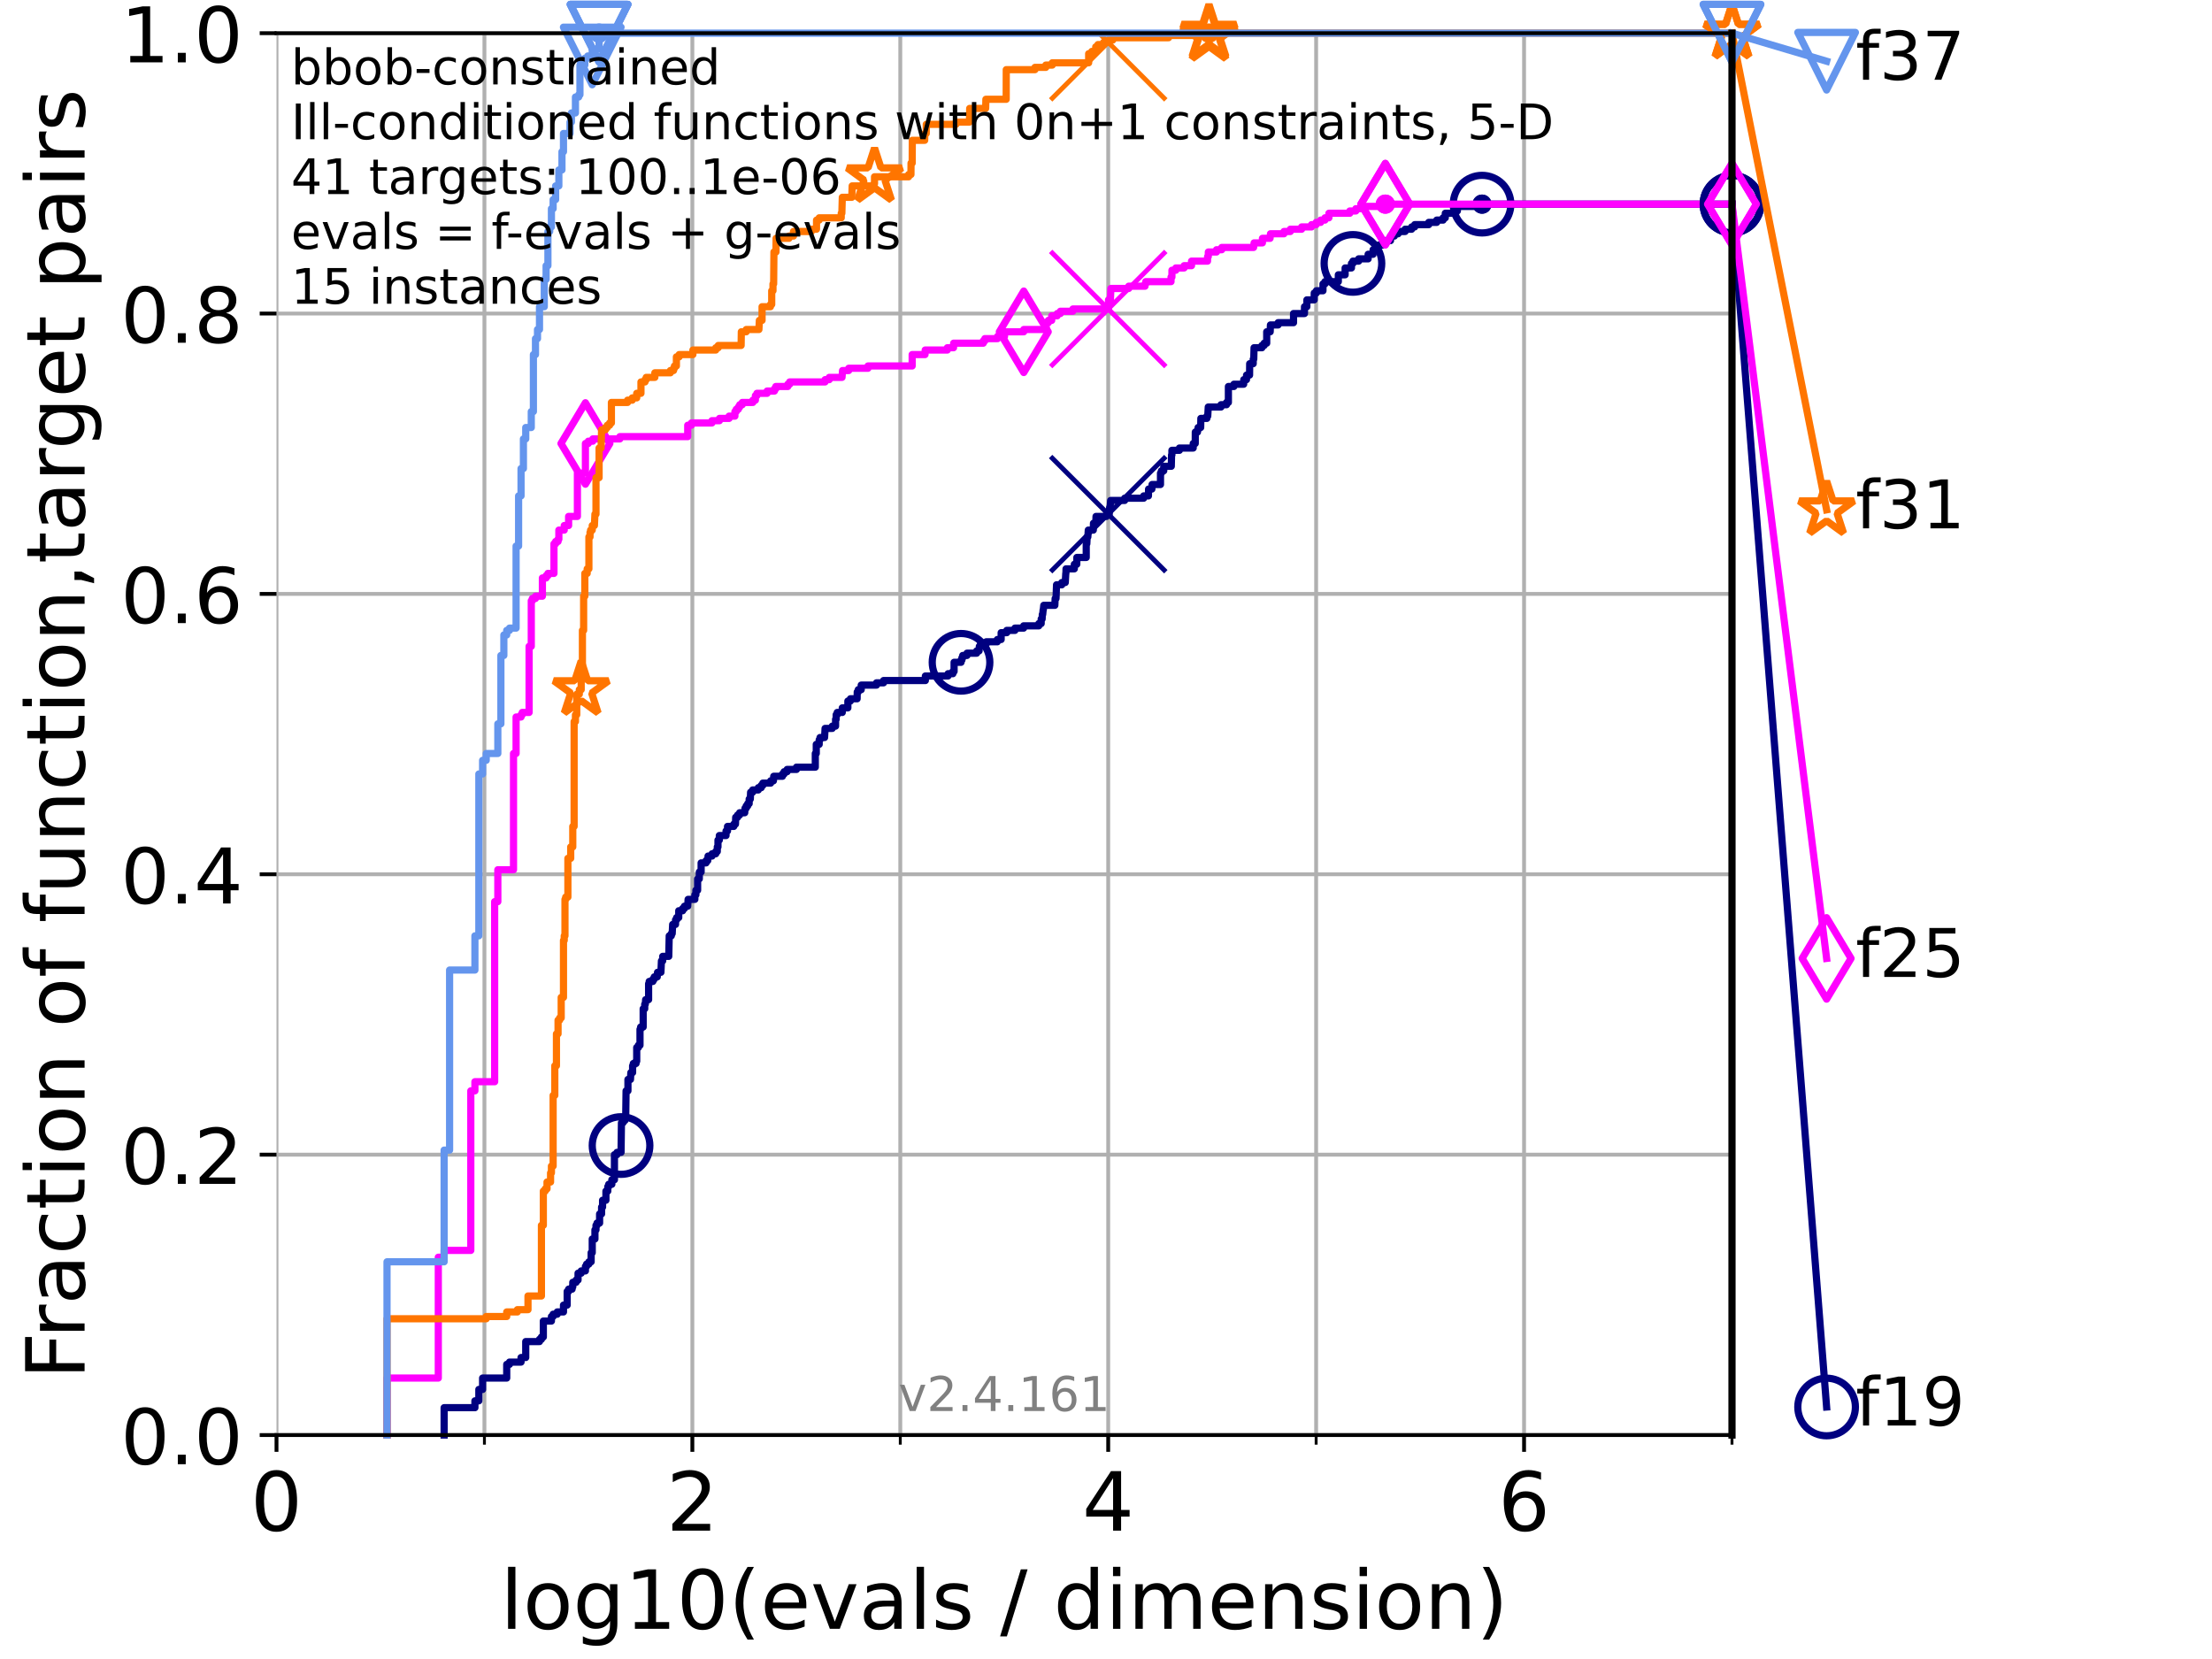 <?xml version="1.0" encoding="utf-8" standalone="no"?>
<!DOCTYPE svg PUBLIC "-//W3C//DTD SVG 1.1//EN"
  "http://www.w3.org/Graphics/SVG/1.1/DTD/svg11.dtd">
<!-- Created with matplotlib (https://matplotlib.org/) -->
<svg height="345.6pt" version="1.1" viewBox="0 0 460.8 345.6" width="460.8pt" xmlns="http://www.w3.org/2000/svg" xmlns:xlink="http://www.w3.org/1999/xlink">
 <defs>
  <style type="text/css">*{stroke-linecap:butt;stroke-linejoin:round;}</style>
 </defs>
 <g id="figure_1">
  <g id="patch_1">
   <path d="M 0 345.6 
L 460.8 345.6 
L 460.8 0 
L 0 0 
z
" style="fill:#ffffff;"/>
  </g>
  <g id="axes_1">
   <g id="patch_2">
    <path d="M 57.6 298.944 
L 360.806 298.944 
L 360.806 6.912 
L 57.6 6.912 
z
" style="fill:#ffffff;"/>
   </g>
   <g id="matplotlib.axis_1">
    <g id="xtick_1">
     <g id="line2d_1">
      <path clip-path="url(#p0036cdb3c3)" d="M 57.6 298.944 
L 57.6 6.912 
" style="fill:none;stroke:#b0b0b0;stroke-linecap:square;stroke-width:0.8;"/>
     </g>
     <g id="line2d_2">
      <defs>
       <path d="M 0 0 
L 0 3.5 
" id="m59042f89fb" style="stroke:#000000;stroke-width:0.8;"/>
      </defs>
      <g>
       <use style="stroke:#000000;stroke-width:0.8;" x="57.6" xlink:href="#m59042f89fb" y="298.944"/>
      </g>
     </g>
     <g id="text_1">
      <!-- 0 -->
      <g transform="translate(52.192 318.861)scale(0.17 -0.17)">
       <defs>
        <path d="M 31.781 66.406 
Q 24.172 66.406 20.328 58.906 
Q 16.5 51.422 16.5 36.375 
Q 16.5 21.391 20.328 13.891 
Q 24.172 6.391 31.781 6.391 
Q 39.453 6.391 43.281 13.891 
Q 47.125 21.391 47.125 36.375 
Q 47.125 51.422 43.281 58.906 
Q 39.453 66.406 31.781 66.406 
z
M 31.781 74.219 
Q 44.047 74.219 50.516 64.516 
Q 56.984 54.828 56.984 36.375 
Q 56.984 17.969 50.516 8.266 
Q 44.047 -1.422 31.781 -1.422 
Q 19.531 -1.422 13.062 8.266 
Q 6.594 17.969 6.594 36.375 
Q 6.594 54.828 13.062 64.516 
Q 19.531 74.219 31.781 74.219 
z
" id="DejaVuSans-48"/>
       </defs>
       <use xlink:href="#DejaVuSans-48"/>
      </g>
     </g>
    </g>
    <g id="xtick_2">
     <g id="line2d_3">
      <path clip-path="url(#p0036cdb3c3)" d="M 144.23 298.944 
L 144.23 6.912 
" style="fill:none;stroke:#b0b0b0;stroke-linecap:square;stroke-width:0.8;"/>
     </g>
     <g id="line2d_4">
      <g>
       <use style="stroke:#000000;stroke-width:0.8;" x="144.23" xlink:href="#m59042f89fb" y="298.944"/>
      </g>
     </g>
     <g id="text_2">
      <!-- 2 -->
      <g transform="translate(138.822 318.861)scale(0.17 -0.17)">
       <defs>
        <path d="M 19.188 8.297 
L 53.609 8.297 
L 53.609 0 
L 7.328 0 
L 7.328 8.297 
Q 12.938 14.109 22.625 23.891 
Q 32.328 33.688 34.812 36.531 
Q 39.547 41.844 41.422 45.531 
Q 43.312 49.219 43.312 52.781 
Q 43.312 58.594 39.234 62.25 
Q 35.156 65.922 28.609 65.922 
Q 23.969 65.922 18.812 64.312 
Q 13.672 62.703 7.812 59.422 
L 7.812 69.391 
Q 13.766 71.781 18.938 73 
Q 24.125 74.219 28.422 74.219 
Q 39.75 74.219 46.484 68.547 
Q 53.219 62.891 53.219 53.422 
Q 53.219 48.922 51.531 44.891 
Q 49.859 40.875 45.406 35.406 
Q 44.188 33.984 37.641 27.219 
Q 31.109 20.453 19.188 8.297 
z
" id="DejaVuSans-50"/>
       </defs>
       <use xlink:href="#DejaVuSans-50"/>
      </g>
     </g>
    </g>
    <g id="xtick_3">
     <g id="line2d_5">
      <path clip-path="url(#p0036cdb3c3)" d="M 230.861 298.944 
L 230.861 6.912 
" style="fill:none;stroke:#b0b0b0;stroke-linecap:square;stroke-width:0.8;"/>
     </g>
     <g id="line2d_6">
      <g>
       <use style="stroke:#000000;stroke-width:0.8;" x="230.861" xlink:href="#m59042f89fb" y="298.944"/>
      </g>
     </g>
     <g id="text_3">
      <!-- 4 -->
      <g transform="translate(225.453 318.861)scale(0.17 -0.17)">
       <defs>
        <path d="M 37.797 64.312 
L 12.891 25.391 
L 37.797 25.391 
z
M 35.203 72.906 
L 47.609 72.906 
L 47.609 25.391 
L 58.016 25.391 
L 58.016 17.188 
L 47.609 17.188 
L 47.609 0 
L 37.797 0 
L 37.797 17.188 
L 4.891 17.188 
L 4.891 26.703 
z
" id="DejaVuSans-52"/>
       </defs>
       <use xlink:href="#DejaVuSans-52"/>
      </g>
     </g>
    </g>
    <g id="xtick_4">
     <g id="line2d_7">
      <path clip-path="url(#p0036cdb3c3)" d="M 317.491 298.944 
L 317.491 6.912 
" style="fill:none;stroke:#b0b0b0;stroke-linecap:square;stroke-width:0.8;"/>
     </g>
     <g id="line2d_8">
      <g>
       <use style="stroke:#000000;stroke-width:0.8;" x="317.491" xlink:href="#m59042f89fb" y="298.944"/>
      </g>
     </g>
     <g id="text_4">
      <!-- 6 -->
      <g transform="translate(312.083 318.861)scale(0.17 -0.17)">
       <defs>
        <path d="M 33.016 40.375 
Q 26.375 40.375 22.484 35.828 
Q 18.609 31.297 18.609 23.391 
Q 18.609 15.531 22.484 10.953 
Q 26.375 6.391 33.016 6.391 
Q 39.656 6.391 43.531 10.953 
Q 47.406 15.531 47.406 23.391 
Q 47.406 31.297 43.531 35.828 
Q 39.656 40.375 33.016 40.375 
z
M 52.594 71.297 
L 52.594 62.312 
Q 48.875 64.062 45.094 64.984 
Q 41.312 65.922 37.594 65.922 
Q 27.828 65.922 22.672 59.328 
Q 17.531 52.734 16.797 39.406 
Q 19.672 43.656 24.016 45.922 
Q 28.375 48.188 33.594 48.188 
Q 44.578 48.188 50.953 41.516 
Q 57.328 34.859 57.328 23.391 
Q 57.328 12.156 50.688 5.359 
Q 44.047 -1.422 33.016 -1.422 
Q 20.359 -1.422 13.672 8.266 
Q 6.984 17.969 6.984 36.375 
Q 6.984 53.656 15.188 63.938 
Q 23.391 74.219 37.203 74.219 
Q 40.922 74.219 44.703 73.484 
Q 48.484 72.75 52.594 71.297 
z
" id="DejaVuSans-54"/>
       </defs>
       <use xlink:href="#DejaVuSans-54"/>
      </g>
     </g>
    </g>
    <g id="xtick_5">
     <g id="line2d_9">
      <path clip-path="url(#p0036cdb3c3)" d="M 100.915 298.944 
L 100.915 6.912 
" style="fill:none;stroke:#b0b0b0;stroke-linecap:square;stroke-width:0.8;"/>
     </g>
     <g id="line2d_10">
      <defs>
       <path d="M 0 0 
L 0 2 
" id="md496637ea8" style="stroke:#000000;stroke-width:0.6;"/>
      </defs>
      <g>
       <use style="stroke:#000000;stroke-width:0.6;" x="100.915" xlink:href="#md496637ea8" y="298.944"/>
      </g>
     </g>
    </g>
    <g id="xtick_6">
     <g id="line2d_11">
      <path clip-path="url(#p0036cdb3c3)" d="M 187.546 298.944 
L 187.546 6.912 
" style="fill:none;stroke:#b0b0b0;stroke-linecap:square;stroke-width:0.8;"/>
     </g>
     <g id="line2d_12">
      <g>
       <use style="stroke:#000000;stroke-width:0.6;" x="187.546" xlink:href="#md496637ea8" y="298.944"/>
      </g>
     </g>
    </g>
    <g id="xtick_7">
     <g id="line2d_13">
      <path clip-path="url(#p0036cdb3c3)" d="M 274.176 298.944 
L 274.176 6.912 
" style="fill:none;stroke:#b0b0b0;stroke-linecap:square;stroke-width:0.8;"/>
     </g>
     <g id="line2d_14">
      <g>
       <use style="stroke:#000000;stroke-width:0.6;" x="274.176" xlink:href="#md496637ea8" y="298.944"/>
      </g>
     </g>
    </g>
    <g id="xtick_8">
     <g id="line2d_15">
      <path clip-path="url(#p0036cdb3c3)" d="M 360.806 298.944 
L 360.806 6.912 
" style="fill:none;stroke:#b0b0b0;stroke-linecap:square;stroke-width:0.8;"/>
     </g>
     <g id="line2d_16">
      <g>
       <use style="stroke:#000000;stroke-width:0.6;" x="360.806" xlink:href="#md496637ea8" y="298.944"/>
      </g>
     </g>
    </g>
    <g id="text_5">
     <!-- log10(evals / dimension) -->
     <g transform="translate(104.239 339.314)scale(0.17 -0.17)">
      <defs>
       <path d="M 9.422 75.984 
L 18.406 75.984 
L 18.406 0 
L 9.422 0 
z
" id="DejaVuSans-108"/>
       <path d="M 30.609 48.391 
Q 23.391 48.391 19.188 42.75 
Q 14.984 37.109 14.984 27.297 
Q 14.984 17.484 19.156 11.844 
Q 23.344 6.203 30.609 6.203 
Q 37.797 6.203 41.984 11.859 
Q 46.188 17.531 46.188 27.297 
Q 46.188 37.016 41.984 42.703 
Q 37.797 48.391 30.609 48.391 
z
M 30.609 56 
Q 42.328 56 49.016 48.375 
Q 55.719 40.766 55.719 27.297 
Q 55.719 13.875 49.016 6.219 
Q 42.328 -1.422 30.609 -1.422 
Q 18.844 -1.422 12.172 6.219 
Q 5.516 13.875 5.516 27.297 
Q 5.516 40.766 12.172 48.375 
Q 18.844 56 30.609 56 
z
" id="DejaVuSans-111"/>
       <path d="M 45.406 27.984 
Q 45.406 37.75 41.375 43.109 
Q 37.359 48.484 30.078 48.484 
Q 22.859 48.484 18.828 43.109 
Q 14.797 37.75 14.797 27.984 
Q 14.797 18.266 18.828 12.891 
Q 22.859 7.516 30.078 7.516 
Q 37.359 7.516 41.375 12.891 
Q 45.406 18.266 45.406 27.984 
z
M 54.391 6.781 
Q 54.391 -7.172 48.188 -13.984 
Q 42 -20.797 29.203 -20.797 
Q 24.469 -20.797 20.266 -20.094 
Q 16.062 -19.391 12.109 -17.922 
L 12.109 -9.188 
Q 16.062 -11.328 19.922 -12.344 
Q 23.781 -13.375 27.781 -13.375 
Q 36.625 -13.375 41.016 -8.766 
Q 45.406 -4.156 45.406 5.172 
L 45.406 9.625 
Q 42.625 4.781 38.281 2.391 
Q 33.938 0 27.875 0 
Q 17.828 0 11.672 7.656 
Q 5.516 15.328 5.516 27.984 
Q 5.516 40.672 11.672 48.328 
Q 17.828 56 27.875 56 
Q 33.938 56 38.281 53.609 
Q 42.625 51.219 45.406 46.391 
L 45.406 54.688 
L 54.391 54.688 
z
" id="DejaVuSans-103"/>
       <path d="M 12.406 8.297 
L 28.516 8.297 
L 28.516 63.922 
L 10.984 60.406 
L 10.984 69.391 
L 28.422 72.906 
L 38.281 72.906 
L 38.281 8.297 
L 54.391 8.297 
L 54.391 0 
L 12.406 0 
z
" id="DejaVuSans-49"/>
       <path d="M 31 75.875 
Q 24.469 64.656 21.281 53.656 
Q 18.109 42.672 18.109 31.391 
Q 18.109 20.125 21.312 9.062 
Q 24.516 -2 31 -13.188 
L 23.188 -13.188 
Q 15.875 -1.703 12.234 9.375 
Q 8.594 20.453 8.594 31.391 
Q 8.594 42.281 12.203 53.312 
Q 15.828 64.359 23.188 75.875 
z
" id="DejaVuSans-40"/>
       <path d="M 56.203 29.594 
L 56.203 25.203 
L 14.891 25.203 
Q 15.484 15.922 20.484 11.062 
Q 25.484 6.203 34.422 6.203 
Q 39.594 6.203 44.453 7.469 
Q 49.312 8.734 54.109 11.281 
L 54.109 2.781 
Q 49.266 0.734 44.188 -0.344 
Q 39.109 -1.422 33.891 -1.422 
Q 20.797 -1.422 13.156 6.188 
Q 5.516 13.812 5.516 26.812 
Q 5.516 40.234 12.766 48.109 
Q 20.016 56 32.328 56 
Q 43.359 56 49.781 48.891 
Q 56.203 41.797 56.203 29.594 
z
M 47.219 32.234 
Q 47.125 39.594 43.094 43.984 
Q 39.062 48.391 32.422 48.391 
Q 24.906 48.391 20.391 44.141 
Q 15.875 39.891 15.188 32.172 
z
" id="DejaVuSans-101"/>
       <path d="M 2.984 54.688 
L 12.5 54.688 
L 29.594 8.797 
L 46.688 54.688 
L 56.203 54.688 
L 35.688 0 
L 23.484 0 
z
" id="DejaVuSans-118"/>
       <path d="M 34.281 27.484 
Q 23.391 27.484 19.188 25 
Q 14.984 22.516 14.984 16.5 
Q 14.984 11.719 18.141 8.906 
Q 21.297 6.109 26.703 6.109 
Q 34.188 6.109 38.703 11.406 
Q 43.219 16.703 43.219 25.484 
L 43.219 27.484 
z
M 52.203 31.203 
L 52.203 0 
L 43.219 0 
L 43.219 8.297 
Q 40.141 3.328 35.547 0.953 
Q 30.953 -1.422 24.312 -1.422 
Q 15.922 -1.422 10.953 3.297 
Q 6 8.016 6 15.922 
Q 6 25.141 12.172 29.828 
Q 18.359 34.516 30.609 34.516 
L 43.219 34.516 
L 43.219 35.406 
Q 43.219 41.609 39.141 45 
Q 35.062 48.391 27.688 48.391 
Q 23 48.391 18.547 47.266 
Q 14.109 46.141 10.016 43.891 
L 10.016 52.203 
Q 14.938 54.109 19.578 55.047 
Q 24.219 56 28.609 56 
Q 40.484 56 46.344 49.844 
Q 52.203 43.703 52.203 31.203 
z
" id="DejaVuSans-97"/>
       <path d="M 44.281 53.078 
L 44.281 44.578 
Q 40.484 46.531 36.375 47.5 
Q 32.281 48.484 27.875 48.484 
Q 21.188 48.484 17.844 46.438 
Q 14.5 44.391 14.5 40.281 
Q 14.5 37.156 16.891 35.375 
Q 19.281 33.594 26.516 31.984 
L 29.594 31.297 
Q 39.156 29.25 43.188 25.516 
Q 47.219 21.781 47.219 15.094 
Q 47.219 7.469 41.188 3.016 
Q 35.156 -1.422 24.609 -1.422 
Q 20.219 -1.422 15.453 -0.562 
Q 10.688 0.297 5.422 2 
L 5.422 11.281 
Q 10.406 8.688 15.234 7.391 
Q 20.062 6.109 24.812 6.109 
Q 31.156 6.109 34.562 8.281 
Q 37.984 10.453 37.984 14.406 
Q 37.984 18.062 35.516 20.016 
Q 33.062 21.969 24.703 23.781 
L 21.578 24.516 
Q 13.234 26.266 9.516 29.906 
Q 5.812 33.547 5.812 39.891 
Q 5.812 47.609 11.281 51.797 
Q 16.75 56 26.812 56 
Q 31.781 56 36.172 55.266 
Q 40.578 54.547 44.281 53.078 
z
" id="DejaVuSans-115"/>
       <path id="DejaVuSans-32"/>
       <path d="M 25.391 72.906 
L 33.688 72.906 
L 8.297 -9.281 
L 0 -9.281 
z
" id="DejaVuSans-47"/>
       <path d="M 45.406 46.391 
L 45.406 75.984 
L 54.391 75.984 
L 54.391 0 
L 45.406 0 
L 45.406 8.203 
Q 42.578 3.328 38.25 0.953 
Q 33.938 -1.422 27.875 -1.422 
Q 17.969 -1.422 11.734 6.484 
Q 5.516 14.406 5.516 27.297 
Q 5.516 40.188 11.734 48.094 
Q 17.969 56 27.875 56 
Q 33.938 56 38.25 53.625 
Q 42.578 51.266 45.406 46.391 
z
M 14.797 27.297 
Q 14.797 17.391 18.875 11.75 
Q 22.953 6.109 30.078 6.109 
Q 37.203 6.109 41.297 11.75 
Q 45.406 17.391 45.406 27.297 
Q 45.406 37.203 41.297 42.844 
Q 37.203 48.484 30.078 48.484 
Q 22.953 48.484 18.875 42.844 
Q 14.797 37.203 14.797 27.297 
z
" id="DejaVuSans-100"/>
       <path d="M 9.422 54.688 
L 18.406 54.688 
L 18.406 0 
L 9.422 0 
z
M 9.422 75.984 
L 18.406 75.984 
L 18.406 64.594 
L 9.422 64.594 
z
" id="DejaVuSans-105"/>
       <path d="M 52 44.188 
Q 55.375 50.25 60.062 53.125 
Q 64.75 56 71.094 56 
Q 79.641 56 84.281 50.016 
Q 88.922 44.047 88.922 33.016 
L 88.922 0 
L 79.891 0 
L 79.891 32.719 
Q 79.891 40.578 77.094 44.375 
Q 74.312 48.188 68.609 48.188 
Q 61.625 48.188 57.562 43.547 
Q 53.516 38.922 53.516 30.906 
L 53.516 0 
L 44.484 0 
L 44.484 32.719 
Q 44.484 40.625 41.703 44.406 
Q 38.922 48.188 33.109 48.188 
Q 26.219 48.188 22.156 43.531 
Q 18.109 38.875 18.109 30.906 
L 18.109 0 
L 9.078 0 
L 9.078 54.688 
L 18.109 54.688 
L 18.109 46.188 
Q 21.188 51.219 25.484 53.609 
Q 29.781 56 35.688 56 
Q 41.656 56 45.828 52.969 
Q 50 49.953 52 44.188 
z
" id="DejaVuSans-109"/>
       <path d="M 54.891 33.016 
L 54.891 0 
L 45.906 0 
L 45.906 32.719 
Q 45.906 40.484 42.875 44.328 
Q 39.844 48.188 33.797 48.188 
Q 26.516 48.188 22.312 43.547 
Q 18.109 38.922 18.109 30.906 
L 18.109 0 
L 9.078 0 
L 9.078 54.688 
L 18.109 54.688 
L 18.109 46.188 
Q 21.344 51.125 25.703 53.562 
Q 30.078 56 35.797 56 
Q 45.219 56 50.047 50.172 
Q 54.891 44.344 54.891 33.016 
z
" id="DejaVuSans-110"/>
       <path d="M 8.016 75.875 
L 15.828 75.875 
Q 23.141 64.359 26.781 53.312 
Q 30.422 42.281 30.422 31.391 
Q 30.422 20.453 26.781 9.375 
Q 23.141 -1.703 15.828 -13.188 
L 8.016 -13.188 
Q 14.5 -2 17.703 9.062 
Q 20.906 20.125 20.906 31.391 
Q 20.906 42.672 17.703 53.656 
Q 14.5 64.656 8.016 75.875 
z
" id="DejaVuSans-41"/>
      </defs>
      <use xlink:href="#DejaVuSans-108"/>
      <use x="27.783" xlink:href="#DejaVuSans-111"/>
      <use x="88.965" xlink:href="#DejaVuSans-103"/>
      <use x="152.441" xlink:href="#DejaVuSans-49"/>
      <use x="216.064" xlink:href="#DejaVuSans-48"/>
      <use x="279.688" xlink:href="#DejaVuSans-40"/>
      <use x="318.701" xlink:href="#DejaVuSans-101"/>
      <use x="380.225" xlink:href="#DejaVuSans-118"/>
      <use x="439.404" xlink:href="#DejaVuSans-97"/>
      <use x="500.684" xlink:href="#DejaVuSans-108"/>
      <use x="528.467" xlink:href="#DejaVuSans-115"/>
      <use x="580.566" xlink:href="#DejaVuSans-32"/>
      <use x="612.354" xlink:href="#DejaVuSans-47"/>
      <use x="646.045" xlink:href="#DejaVuSans-32"/>
      <use x="677.832" xlink:href="#DejaVuSans-100"/>
      <use x="741.309" xlink:href="#DejaVuSans-105"/>
      <use x="769.092" xlink:href="#DejaVuSans-109"/>
      <use x="866.504" xlink:href="#DejaVuSans-101"/>
      <use x="928.027" xlink:href="#DejaVuSans-110"/>
      <use x="991.406" xlink:href="#DejaVuSans-115"/>
      <use x="1043.506" xlink:href="#DejaVuSans-105"/>
      <use x="1071.289" xlink:href="#DejaVuSans-111"/>
      <use x="1132.471" xlink:href="#DejaVuSans-110"/>
      <use x="1195.85" xlink:href="#DejaVuSans-41"/>
     </g>
    </g>
   </g>
   <g id="matplotlib.axis_2">
    <g id="ytick_1">
     <g id="line2d_17">
      <path clip-path="url(#p0036cdb3c3)" d="M 57.6 298.944 
L 360.806 298.944 
" style="fill:none;stroke:#b0b0b0;stroke-linecap:square;stroke-width:0.8;"/>
     </g>
     <g id="line2d_18">
      <defs>
       <path d="M 0 0 
L -3.5 0 
" id="m8c19a87830" style="stroke:#000000;stroke-width:0.8;"/>
      </defs>
      <g>
       <use style="stroke:#000000;stroke-width:0.8;" x="57.6" xlink:href="#m8c19a87830" y="298.944"/>
      </g>
     </g>
     <g id="text_6">
      <!-- 0.0 -->
      <g transform="translate(25.155 305.023)scale(0.16 -0.16)">
       <defs>
        <path d="M 10.688 12.406 
L 21 12.406 
L 21 0 
L 10.688 0 
z
" id="DejaVuSans-46"/>
       </defs>
       <use xlink:href="#DejaVuSans-48"/>
       <use x="63.623" xlink:href="#DejaVuSans-46"/>
       <use x="95.41" xlink:href="#DejaVuSans-48"/>
      </g>
     </g>
    </g>
    <g id="ytick_2">
     <g id="line2d_19">
      <path clip-path="url(#p0036cdb3c3)" d="M 57.6 240.538 
L 360.806 240.538 
" style="fill:none;stroke:#b0b0b0;stroke-linecap:square;stroke-width:0.8;"/>
     </g>
     <g id="line2d_20">
      <g>
       <use style="stroke:#000000;stroke-width:0.8;" x="57.6" xlink:href="#m8c19a87830" y="240.538"/>
      </g>
     </g>
     <g id="text_7">
      <!-- 0.2 -->
      <g transform="translate(25.155 246.616)scale(0.16 -0.16)">
       <use xlink:href="#DejaVuSans-48"/>
       <use x="63.623" xlink:href="#DejaVuSans-46"/>
       <use x="95.41" xlink:href="#DejaVuSans-50"/>
      </g>
     </g>
    </g>
    <g id="ytick_3">
     <g id="line2d_21">
      <path clip-path="url(#p0036cdb3c3)" d="M 57.6 182.131 
L 360.806 182.131 
" style="fill:none;stroke:#b0b0b0;stroke-linecap:square;stroke-width:0.8;"/>
     </g>
     <g id="line2d_22">
      <g>
       <use style="stroke:#000000;stroke-width:0.8;" x="57.6" xlink:href="#m8c19a87830" y="182.131"/>
      </g>
     </g>
     <g id="text_8">
      <!-- 0.4 -->
      <g transform="translate(25.155 188.21)scale(0.16 -0.16)">
       <use xlink:href="#DejaVuSans-48"/>
       <use x="63.623" xlink:href="#DejaVuSans-46"/>
       <use x="95.41" xlink:href="#DejaVuSans-52"/>
      </g>
     </g>
    </g>
    <g id="ytick_4">
     <g id="line2d_23">
      <path clip-path="url(#p0036cdb3c3)" d="M 57.6 123.725 
L 360.806 123.725 
" style="fill:none;stroke:#b0b0b0;stroke-linecap:square;stroke-width:0.8;"/>
     </g>
     <g id="line2d_24">
      <g>
       <use style="stroke:#000000;stroke-width:0.8;" x="57.6" xlink:href="#m8c19a87830" y="123.725"/>
      </g>
     </g>
     <g id="text_9">
      <!-- 0.6 -->
      <g transform="translate(25.155 129.804)scale(0.16 -0.16)">
       <use xlink:href="#DejaVuSans-48"/>
       <use x="63.623" xlink:href="#DejaVuSans-46"/>
       <use x="95.41" xlink:href="#DejaVuSans-54"/>
      </g>
     </g>
    </g>
    <g id="ytick_5">
     <g id="line2d_25">
      <path clip-path="url(#p0036cdb3c3)" d="M 57.6 65.318 
L 360.806 65.318 
" style="fill:none;stroke:#b0b0b0;stroke-linecap:square;stroke-width:0.8;"/>
     </g>
     <g id="line2d_26">
      <g>
       <use style="stroke:#000000;stroke-width:0.8;" x="57.6" xlink:href="#m8c19a87830" y="65.318"/>
      </g>
     </g>
     <g id="text_10">
      <!-- 0.8 -->
      <g transform="translate(25.155 71.397)scale(0.16 -0.16)">
       <defs>
        <path d="M 31.781 34.625 
Q 24.75 34.625 20.719 30.859 
Q 16.703 27.094 16.703 20.516 
Q 16.703 13.922 20.719 10.156 
Q 24.75 6.391 31.781 6.391 
Q 38.812 6.391 42.859 10.172 
Q 46.922 13.969 46.922 20.516 
Q 46.922 27.094 42.891 30.859 
Q 38.875 34.625 31.781 34.625 
z
M 21.922 38.812 
Q 15.578 40.375 12.031 44.719 
Q 8.5 49.078 8.5 55.328 
Q 8.5 64.062 14.719 69.141 
Q 20.953 74.219 31.781 74.219 
Q 42.672 74.219 48.875 69.141 
Q 55.078 64.062 55.078 55.328 
Q 55.078 49.078 51.531 44.719 
Q 48 40.375 41.703 38.812 
Q 48.828 37.156 52.797 32.312 
Q 56.781 27.484 56.781 20.516 
Q 56.781 9.906 50.312 4.234 
Q 43.844 -1.422 31.781 -1.422 
Q 19.734 -1.422 13.25 4.234 
Q 6.781 9.906 6.781 20.516 
Q 6.781 27.484 10.781 32.312 
Q 14.797 37.156 21.922 38.812 
z
M 18.312 54.391 
Q 18.312 48.734 21.844 45.562 
Q 25.391 42.391 31.781 42.391 
Q 38.141 42.391 41.719 45.562 
Q 45.312 48.734 45.312 54.391 
Q 45.312 60.062 41.719 63.234 
Q 38.141 66.406 31.781 66.406 
Q 25.391 66.406 21.844 63.234 
Q 18.312 60.062 18.312 54.391 
z
" id="DejaVuSans-56"/>
       </defs>
       <use xlink:href="#DejaVuSans-48"/>
       <use x="63.623" xlink:href="#DejaVuSans-46"/>
       <use x="95.41" xlink:href="#DejaVuSans-56"/>
      </g>
     </g>
    </g>
    <g id="ytick_6">
     <g id="line2d_27">
      <path clip-path="url(#p0036cdb3c3)" d="M 57.6 6.912 
L 360.806 6.912 
" style="fill:none;stroke:#b0b0b0;stroke-linecap:square;stroke-width:0.8;"/>
     </g>
     <g id="line2d_28">
      <g>
       <use style="stroke:#000000;stroke-width:0.8;" x="57.6" xlink:href="#m8c19a87830" y="6.912"/>
      </g>
     </g>
     <g id="text_11">
      <!-- 1.0 -->
      <g transform="translate(25.155 12.991)scale(0.16 -0.16)">
       <use xlink:href="#DejaVuSans-49"/>
       <use x="63.623" xlink:href="#DejaVuSans-46"/>
       <use x="95.41" xlink:href="#DejaVuSans-48"/>
      </g>
     </g>
    </g>
    <g id="text_12">
     <!-- Fraction of function,target pairs -->
     <g transform="translate(17.62 287.313)rotate(-90)scale(0.17 -0.17)">
      <defs>
       <path d="M 9.812 72.906 
L 51.703 72.906 
L 51.703 64.594 
L 19.672 64.594 
L 19.672 43.109 
L 48.578 43.109 
L 48.578 34.812 
L 19.672 34.812 
L 19.672 0 
L 9.812 0 
z
" id="DejaVuSans-70"/>
       <path d="M 41.109 46.297 
Q 39.594 47.172 37.812 47.578 
Q 36.031 48 33.891 48 
Q 26.266 48 22.188 43.047 
Q 18.109 38.094 18.109 28.812 
L 18.109 0 
L 9.078 0 
L 9.078 54.688 
L 18.109 54.688 
L 18.109 46.188 
Q 20.953 51.172 25.484 53.578 
Q 30.031 56 36.531 56 
Q 37.453 56 38.578 55.875 
Q 39.703 55.766 41.062 55.516 
z
" id="DejaVuSans-114"/>
       <path d="M 48.781 52.594 
L 48.781 44.188 
Q 44.969 46.297 41.141 47.344 
Q 37.312 48.391 33.406 48.391 
Q 24.656 48.391 19.812 42.844 
Q 14.984 37.312 14.984 27.297 
Q 14.984 17.281 19.812 11.734 
Q 24.656 6.203 33.406 6.203 
Q 37.312 6.203 41.141 7.25 
Q 44.969 8.297 48.781 10.406 
L 48.781 2.094 
Q 45.016 0.344 40.984 -0.531 
Q 36.969 -1.422 32.422 -1.422 
Q 20.062 -1.422 12.781 6.344 
Q 5.516 14.109 5.516 27.297 
Q 5.516 40.672 12.859 48.328 
Q 20.219 56 33.016 56 
Q 37.156 56 41.109 55.141 
Q 45.062 54.297 48.781 52.594 
z
" id="DejaVuSans-99"/>
       <path d="M 18.312 70.219 
L 18.312 54.688 
L 36.812 54.688 
L 36.812 47.703 
L 18.312 47.703 
L 18.312 18.016 
Q 18.312 11.328 20.141 9.422 
Q 21.969 7.516 27.594 7.516 
L 36.812 7.516 
L 36.812 0 
L 27.594 0 
Q 17.188 0 13.234 3.875 
Q 9.281 7.766 9.281 18.016 
L 9.281 47.703 
L 2.688 47.703 
L 2.688 54.688 
L 9.281 54.688 
L 9.281 70.219 
z
" id="DejaVuSans-116"/>
       <path d="M 37.109 75.984 
L 37.109 68.5 
L 28.516 68.5 
Q 23.688 68.5 21.797 66.547 
Q 19.922 64.594 19.922 59.516 
L 19.922 54.688 
L 34.719 54.688 
L 34.719 47.703 
L 19.922 47.703 
L 19.922 0 
L 10.891 0 
L 10.891 47.703 
L 2.297 47.703 
L 2.297 54.688 
L 10.891 54.688 
L 10.891 58.5 
Q 10.891 67.625 15.141 71.797 
Q 19.391 75.984 28.609 75.984 
z
" id="DejaVuSans-102"/>
       <path d="M 8.5 21.578 
L 8.5 54.688 
L 17.484 54.688 
L 17.484 21.922 
Q 17.484 14.156 20.5 10.266 
Q 23.531 6.391 29.594 6.391 
Q 36.859 6.391 41.078 11.031 
Q 45.312 15.672 45.312 23.688 
L 45.312 54.688 
L 54.297 54.688 
L 54.297 0 
L 45.312 0 
L 45.312 8.406 
Q 42.047 3.422 37.719 1 
Q 33.406 -1.422 27.688 -1.422 
Q 18.266 -1.422 13.375 4.438 
Q 8.5 10.297 8.5 21.578 
z
M 31.109 56 
z
" id="DejaVuSans-117"/>
       <path d="M 11.719 12.406 
L 22.016 12.406 
L 22.016 4 
L 14.016 -11.625 
L 7.719 -11.625 
L 11.719 4 
z
" id="DejaVuSans-44"/>
       <path d="M 18.109 8.203 
L 18.109 -20.797 
L 9.078 -20.797 
L 9.078 54.688 
L 18.109 54.688 
L 18.109 46.391 
Q 20.953 51.266 25.266 53.625 
Q 29.594 56 35.594 56 
Q 45.562 56 51.781 48.094 
Q 58.016 40.188 58.016 27.297 
Q 58.016 14.406 51.781 6.484 
Q 45.562 -1.422 35.594 -1.422 
Q 29.594 -1.422 25.266 0.953 
Q 20.953 3.328 18.109 8.203 
z
M 48.688 27.297 
Q 48.688 37.203 44.609 42.844 
Q 40.531 48.484 33.406 48.484 
Q 26.266 48.484 22.188 42.844 
Q 18.109 37.203 18.109 27.297 
Q 18.109 17.391 22.188 11.75 
Q 26.266 6.109 33.406 6.109 
Q 40.531 6.109 44.609 11.75 
Q 48.688 17.391 48.688 27.297 
z
" id="DejaVuSans-112"/>
      </defs>
      <use xlink:href="#DejaVuSans-70"/>
      <use x="50.27" xlink:href="#DejaVuSans-114"/>
      <use x="91.383" xlink:href="#DejaVuSans-97"/>
      <use x="152.662" xlink:href="#DejaVuSans-99"/>
      <use x="207.643" xlink:href="#DejaVuSans-116"/>
      <use x="246.852" xlink:href="#DejaVuSans-105"/>
      <use x="274.635" xlink:href="#DejaVuSans-111"/>
      <use x="335.816" xlink:href="#DejaVuSans-110"/>
      <use x="399.195" xlink:href="#DejaVuSans-32"/>
      <use x="430.982" xlink:href="#DejaVuSans-111"/>
      <use x="492.164" xlink:href="#DejaVuSans-102"/>
      <use x="527.369" xlink:href="#DejaVuSans-32"/>
      <use x="559.156" xlink:href="#DejaVuSans-102"/>
      <use x="594.361" xlink:href="#DejaVuSans-117"/>
      <use x="657.74" xlink:href="#DejaVuSans-110"/>
      <use x="721.119" xlink:href="#DejaVuSans-99"/>
      <use x="776.1" xlink:href="#DejaVuSans-116"/>
      <use x="815.309" xlink:href="#DejaVuSans-105"/>
      <use x="843.092" xlink:href="#DejaVuSans-111"/>
      <use x="904.273" xlink:href="#DejaVuSans-110"/>
      <use x="967.652" xlink:href="#DejaVuSans-44"/>
      <use x="999.439" xlink:href="#DejaVuSans-116"/>
      <use x="1038.648" xlink:href="#DejaVuSans-97"/>
      <use x="1099.928" xlink:href="#DejaVuSans-114"/>
      <use x="1139.291" xlink:href="#DejaVuSans-103"/>
      <use x="1202.768" xlink:href="#DejaVuSans-101"/>
      <use x="1264.291" xlink:href="#DejaVuSans-116"/>
      <use x="1303.5" xlink:href="#DejaVuSans-32"/>
      <use x="1335.287" xlink:href="#DejaVuSans-112"/>
      <use x="1398.764" xlink:href="#DejaVuSans-97"/>
      <use x="1460.043" xlink:href="#DejaVuSans-105"/>
      <use x="1487.826" xlink:href="#DejaVuSans-114"/>
      <use x="1528.939" xlink:href="#DejaVuSans-115"/>
     </g>
    </g>
   </g>
   <g id="line2d_29">
    <defs>
     <path d="M 0 1.5 
C 0.398 1.5 0.779 1.342 1.061 1.061 
C 1.342 0.779 1.5 0.398 1.5 0 
C 1.5 -0.398 1.342 -0.779 1.061 -1.061 
C 0.779 -1.342 0.398 -1.5 0 -1.5 
C -0.398 -1.5 -0.779 -1.342 -1.061 -1.061 
C -1.342 -0.779 -1.5 -0.398 -1.5 0 
C -1.5 0.398 -1.342 0.779 -1.061 1.061 
C -0.779 1.342 -0.398 1.5 0 1.5 
z
" id="md144fa791c" style="stroke:#000080;"/>
    </defs>
    <g>
     <use style="fill:#000080;stroke:#000080;" x="308.739" xlink:href="#md144fa791c" y="42.526"/>
     <use style="fill:#000080;stroke:#000080;" x="308.739" xlink:href="#md144fa791c" y="42.526"/>
    </g>
   </g>
   <g id="line2d_30">
    <path d="M 92.52 298.944 
L 92.52 293.246 
L 98.933 293.246 
L 98.933 291.821 
L 99.751 291.821 
L 99.751 289.447 
L 100.535 289.447 
L 100.535 287.073 
L 105.559 287.073 
L 105.559 284.224 
L 106.138 284.224 
L 106.138 283.749 
L 108.543 283.749 
L 108.543 282.799 
L 109.52 282.799 
L 109.52 279.475 
L 112.386 279.475 
L 112.386 279 
L 112.79 279 
L 112.79 278.526 
L 113.186 278.526 
L 113.186 275.202 
L 114.872 275.202 
L 114.872 274.252 
L 115.227 274.252 
L 115.227 273.777 
L 116.086 273.777 
L 116.086 273.302 
L 117.384 273.302 
L 117.384 271.878 
L 118.152 271.878 
L 118.152 269.029 
L 118.451 269.029 
L 118.451 268.554 
L 119.177 268.554 
L 119.177 268.079 
L 119.319 268.079 
L 119.319 267.129 
L 120.013 267.129 
L 120.013 266.654 
L 120.418 266.654 
L 120.418 265.23 
L 121.073 265.23 
L 121.073 264.755 
L 121.954 264.755 
L 121.954 263.805 
L 122.199 263.805 
L 122.199 263.33 
L 122.678 263.33 
L 122.678 262.855 
L 123.145 262.855 
L 123.145 260.956 
L 123.375 260.956 
L 123.375 258.107 
L 123.936 258.107 
L 123.936 256.208 
L 124.156 256.208 
L 124.156 255.258 
L 124.374 255.258 
L 124.374 254.783 
L 124.907 254.783 
L 124.907 252.884 
L 125.322 252.884 
L 125.322 251.459 
L 125.527 251.459 
L 125.527 250.035 
L 126.226 250.035 
L 126.226 248.135 
L 126.614 248.135 
L 126.614 247.185 
L 126.804 247.185 
L 126.804 246.711 
L 127.458 246.711 
L 127.458 245.761 
L 128.001 245.761 
L 128.001 240.538 
L 128.528 240.538 
L 128.528 240.063 
L 129.376 240.063 
L 129.458 233.89 
L 129.786 233.89 
L 129.786 233.415 
L 130.187 233.415 
L 130.187 232.94 
L 130.345 232.94 
L 130.423 227.242 
L 130.811 227.242 
L 130.811 224.868 
L 131.341 224.868 
L 131.416 223.443 
L 131.784 223.443 
L 131.784 222.018 
L 131.929 222.018 
L 131.929 221.544 
L 132.499 221.544 
L 132.499 221.069 
L 132.639 221.069 
L 132.639 218.22 
L 132.984 218.22 
L 132.984 217.745 
L 133.323 217.745 
L 133.323 214.421 
L 133.457 214.421 
L 133.457 213.946 
L 133.983 213.946 
L 133.983 210.147 
L 134.305 210.147 
L 134.305 209.198 
L 134.432 209.198 
L 134.495 208.248 
L 135.116 208.248 
L 135.116 204.924 
L 135.238 204.924 
L 135.238 204.449 
L 136.011 204.449 
L 136.011 203.974 
L 136.3 203.974 
L 136.3 203.499 
L 136.92 203.499 
L 136.975 202.55 
L 137.681 202.55 
L 137.788 200.175 
L 138.051 200.175 
L 138.051 199.226 
L 139.314 199.226 
L 139.411 194.952 
L 139.844 194.952 
L 139.844 194.477 
L 140.033 194.477 
L 140.127 192.578 
L 140.725 192.578 
L 140.725 191.628 
L 140.951 191.628 
L 140.951 191.153 
L 141.393 191.153 
L 141.393 189.729 
L 142.207 189.729 
L 142.207 189.254 
L 142.58 189.254 
L 142.58 188.779 
L 143.265 188.779 
L 143.345 187.355 
L 144.75 187.355 
L 144.75 186.405 
L 144.968 186.405 
L 144.968 185.455 
L 145.327 185.455 
L 145.327 183.081 
L 145.678 183.081 
L 145.678 181.656 
L 146.058 181.656 
L 146.058 179.757 
L 147.087 179.757 
L 147.087 179.282 
L 147.439 179.282 
L 147.503 178.332 
L 148.338 178.332 
L 148.338 177.858 
L 149.108 177.858 
L 149.108 177.383 
L 149.425 177.383 
L 149.425 176.433 
L 149.567 176.433 
L 149.567 175.008 
L 149.848 175.008 
L 149.848 174.059 
L 151.246 174.059 
L 151.246 173.109 
L 151.554 173.109 
L 151.554 172.159 
L 152.859 172.159 
L 152.859 171.685 
L 153.212 171.685 
L 153.259 170.26 
L 153.651 170.26 
L 153.651 169.785 
L 154.079 169.785 
L 154.079 169.31 
L 155.141 169.31 
L 155.204 168.361 
L 155.454 168.361 
L 155.454 167.886 
L 155.762 167.886 
L 155.762 167.411 
L 156.066 167.411 
L 156.066 166.461 
L 156.305 166.461 
L 156.364 165.037 
L 156.793 165.037 
L 156.793 164.562 
L 157.971 164.562 
L 157.971 164.087 
L 158.577 164.087 
L 158.577 163.612 
L 158.908 163.612 
L 158.908 163.137 
L 160.542 163.137 
L 160.542 162.662 
L 161.118 162.662 
L 161.179 161.713 
L 162.998 161.713 
L 162.998 161.238 
L 163.342 161.238 
L 163.342 160.763 
L 163.972 160.763 
L 163.972 160.288 
L 165.922 160.288 
L 165.922 159.813 
L 169.842 159.813 
L 169.842 156.964 
L 170.044 156.964 
L 170.044 155.065 
L 170.654 155.065 
L 170.654 154.115 
L 170.828 154.115 
L 170.828 153.64 
L 171.774 153.64 
L 171.878 151.741 
L 173.374 151.741 
L 173.374 151.266 
L 174.065 151.266 
L 174.065 149.841 
L 174.188 149.841 
L 174.188 148.892 
L 174.408 148.892 
L 174.408 148.417 
L 175.46 148.417 
L 175.46 147.467 
L 176.625 147.467 
L 176.625 146.043 
L 177.155 146.043 
L 177.155 145.568 
L 178.553 145.568 
L 178.577 144.143 
L 178.794 144.143 
L 178.794 143.668 
L 179.407 143.668 
L 179.407 142.719 
L 182.595 142.719 
L 182.595 142.244 
L 184.063 142.244 
L 184.063 141.769 
L 192.771 141.769 
L 192.771 140.819 
L 197.497 140.819 
L 197.497 140.345 
L 198.5 140.345 
L 198.5 139.87 
L 198.755 139.87 
L 198.755 137.97 
L 200.201 137.97 
L 200.201 137.495 
L 200.384 137.495 
L 200.384 137.021 
L 200.553 137.021 
L 200.553 136.546 
L 201.44 136.546 
L 201.44 136.071 
L 203.456 136.071 
L 203.456 135.596 
L 203.961 135.596 
L 204.011 134.646 
L 204.25 134.646 
L 204.25 134.171 
L 205.445 134.171 
L 205.445 133.697 
L 207.759 133.697 
L 207.759 133.222 
L 208.558 133.222 
L 208.558 131.797 
L 209.73 131.797 
L 209.73 131.322 
L 211.428 131.322 
L 211.428 130.848 
L 213.241 130.848 
L 213.241 130.373 
L 216.405 130.373 
L 216.405 129.898 
L 216.897 129.898 
L 216.897 128.948 
L 217.096 128.948 
L 217.131 127.998 
L 217.21 127.998 
L 217.303 127.049 
L 217.337 127.049 
L 217.435 126.099 
L 219.743 126.099 
L 219.806 124.674 
L 219.99 124.674 
L 220.095 121.825 
L 221.195 121.825 
L 221.195 121.351 
L 221.916 121.351 
L 222.022 119.451 
L 222.049 119.451 
L 222.076 118.501 
L 223.798 118.501 
L 223.805 117.552 
L 224.31 117.552 
L 224.329 116.127 
L 226.283 116.127 
L 226.284 113.278 
L 226.407 113.278 
L 226.477 111.854 
L 226.617 111.854 
L 226.709 110.429 
L 227.753 110.429 
L 227.789 109.004 
L 228.272 109.004 
L 228.322 107.58 
L 230.499 107.58 
L 230.499 107.105 
L 231.074 107.105 
L 231.165 105.681 
L 231.26 105.681 
L 231.369 104.256 
L 234.286 104.256 
L 234.286 103.781 
L 238.248 103.781 
L 238.248 103.306 
L 239.241 103.306 
L 239.266 101.882 
L 239.959 101.882 
L 239.996 100.932 
L 241.75 100.932 
L 241.752 98.558 
L 241.94 98.558 
L 241.94 98.083 
L 242.428 98.083 
L 242.431 97.133 
L 244.003 97.133 
L 244.059 94.759 
L 244.132 94.759 
L 244.132 93.809 
L 245.692 93.809 
L 245.692 93.334 
L 248.565 93.334 
L 248.57 92.385 
L 248.991 92.385 
L 249.003 90.011 
L 249.46 90.011 
L 249.46 89.536 
L 249.589 89.536 
L 249.589 89.061 
L 250.123 89.061 
L 250.161 87.161 
L 251.41 87.161 
L 251.41 86.687 
L 251.594 86.687 
L 251.702 84.787 
L 254.356 84.787 
L 254.356 84.312 
L 255.507 84.312 
L 255.507 83.838 
L 255.895 83.838 
L 255.899 80.514 
L 257.045 80.514 
L 257.045 80.039 
L 259.079 80.039 
L 259.099 79.089 
L 259.665 79.089 
L 259.679 78.139 
L 260.308 78.139 
L 260.332 75.765 
L 261.065 75.765 
L 261.069 74.815 
L 261.18 74.815 
L 261.242 72.441 
L 262.885 72.441 
L 262.885 71.966 
L 263.349 71.966 
L 263.349 71.491 
L 263.879 71.491 
L 263.879 69.117 
L 264.603 69.117 
L 264.655 67.693 
L 266.256 67.693 
L 266.256 67.218 
L 269.465 67.218 
L 269.468 65.318 
L 271.741 65.318 
L 271.752 63.894 
L 272.242 63.894 
L 272.249 62.469 
L 273.769 62.469 
L 273.779 61.045 
L 274.226 61.045 
L 274.226 60.57 
L 275.598 60.57 
L 275.599 59.145 
L 276.008 59.145 
L 276.008 58.671 
L 278.798 58.671 
L 278.8 57.246 
L 280.215 57.246 
L 280.216 55.821 
L 281.532 55.821 
L 281.533 54.872 
L 281.842 54.872 
L 281.842 54.397 
L 283.034 54.397 
L 283.034 53.922 
L 285.008 53.922 
L 285.008 52.972 
L 286.039 52.972 
L 286.043 52.023 
L 287.014 52.023 
L 287.014 51.073 
L 287.946 51.073 
L 287.946 50.598 
L 288.156 50.598 
L 288.156 50.123 
L 289.67 50.123 
L 289.674 49.174 
L 290.482 49.174 
L 290.482 48.699 
L 291.253 48.699 
L 291.253 48.224 
L 292.713 48.224 
L 292.713 47.749 
L 294.069 47.749 
L 294.069 47.274 
L 294.71 47.274 
L 294.71 46.799 
L 297.629 46.799 
L 297.629 46.324 
L 299.297 46.324 
L 299.297 45.85 
L 300.623 45.85 
L 300.623 45.375 
L 301.079 45.375 
L 301.081 44.425 
L 302.798 44.425 
L 302.798 43.95 
L 303.602 43.95 
L 303.604 43.001 
L 308.739 43.001 
L 308.739 42.526 
L 360.806 42.526 
L 360.806 42.526 
" style="fill:none;stroke:#000080;stroke-linecap:square;stroke-width:1.5;"/>
   </g>
   <g id="line2d_31">
    <defs>
     <path d="M 0 6 
C 1.591 6 3.117 5.368 4.243 4.243 
C 5.368 3.117 6 1.591 6 0 
C 6 -1.591 5.368 -3.117 4.243 -4.243 
C 3.117 -5.368 1.591 -6 0 -6 
C -1.591 -6 -3.117 -5.368 -4.243 -4.243 
C -5.368 -3.117 -6 -1.591 -6 0 
C -6 1.591 -5.368 3.117 -4.243 4.243 
C -3.117 5.368 -1.591 6 0 6 
z
" id="m01d0fae399" style="stroke:#000080;stroke-width:1.5;"/>
    </defs>
    <g>
     <use style="fill-opacity:0;stroke:#000080;stroke-width:1.5;" x="129.376" xlink:href="#m01d0fae399" y="238.638"/>
     <use style="fill-opacity:0;stroke:#000080;stroke-width:1.5;" x="200.201" xlink:href="#m01d0fae399" y="137.97"/>
     <use style="fill-opacity:0;stroke:#000080;stroke-width:1.5;" x="281.842" xlink:href="#m01d0fae399" y="54.872"/>
     <use style="fill-opacity:0;stroke:#000080;stroke-width:1.5;" x="308.739" xlink:href="#m01d0fae399" y="42.526"/>
     <use style="fill-opacity:0;stroke:#000080;stroke-width:1.5;" x="360.806" xlink:href="#m01d0fae399" y="42.526"/>
    </g>
   </g>
   <g id="line2d_32">
    <path style="fill:none;stroke:#000080;stroke-linecap:square;stroke-width:1.5;"/>
    <g/>
   </g>
   <g id="line2d_33">
    <path clip-path="url(#p0036cdb3c3)" d="M 230.863 107.105 
" style="fill:none;stroke:#000080;stroke-linecap:square;stroke-width:1.5;"/>
    <defs>
     <path d="M -12 12 
L 12 -12 
M -12 -12 
L 12 12 
" id="m5e9511742c" style="stroke:#000080;"/>
    </defs>
    <g clip-path="url(#p0036cdb3c3)">
     <use style="fill:#000080;stroke:#000080;" x="230.863" xlink:href="#m5e9511742c" y="107.105"/>
    </g>
   </g>
   <g id="line2d_34">
    <defs>
     <path d="M 0 1.5 
C 0.398 1.5 0.779 1.342 1.061 1.061 
C 1.342 0.779 1.5 0.398 1.5 0 
C 1.5 -0.398 1.342 -0.779 1.061 -1.061 
C 0.779 -1.342 0.398 -1.5 0 -1.5 
C -0.398 -1.5 -0.779 -1.342 -1.061 -1.061 
C -1.342 -0.779 -1.5 -0.398 -1.5 0 
C -1.5 0.398 -1.342 0.779 -1.061 1.061 
C -0.779 1.342 -0.398 1.5 0 1.5 
z
" id="mf655fff784" style="stroke:#ff00ff;"/>
    </defs>
    <g>
     <use style="fill:#ff00ff;stroke:#ff00ff;" x="288.592" xlink:href="#mf655fff784" y="42.526"/>
     <use style="fill:#ff00ff;stroke:#ff00ff;" x="288.592" xlink:href="#mf655fff784" y="42.526"/>
    </g>
   </g>
   <g id="line2d_35">
    <path d="M 80.621 298.944 
L 80.621 287.073 
L 91.306 287.073 
L 91.306 261.906 
L 92.52 261.906 
L 92.52 260.481 
L 98.078 260.481 
L 98.078 227.242 
L 98.933 227.242 
L 98.933 225.342 
L 103.047 225.342 
L 103.047 187.829 
L 103.707 187.829 
L 103.707 181.182 
L 106.974 181.182 
L 106.974 156.964 
L 107.512 156.964 
L 107.512 149.367 
L 108.543 149.367 
L 108.543 148.892 
L 108.792 148.892 
L 108.792 148.417 
L 110.221 148.417 
L 110.221 134.646 
L 110.675 134.646 
L 110.675 125.149 
L 110.897 125.149 
L 110.897 124.674 
L 111.55 124.674 
L 111.55 124.2 
L 112.989 124.2 
L 112.989 120.401 
L 113.765 120.401 
L 113.765 119.926 
L 114.142 119.926 
L 114.142 119.451 
L 115.402 119.451 
L 115.402 113.278 
L 115.747 113.278 
L 115.747 112.803 
L 116.253 112.803 
L 116.253 112.328 
L 116.419 112.328 
L 116.419 110.429 
L 117.54 110.429 
L 117.54 109.479 
L 118.451 109.479 
L 118.451 107.58 
L 120.284 107.58 
L 120.284 98.558 
L 121.954 98.558 
L 121.954 92.385 
L 122.559 92.385 
L 122.559 91.91 
L 123.488 91.91 
L 123.488 91.435 
L 129.125 91.435 
L 129.125 90.96 
L 143.265 90.96 
L 143.265 88.586 
L 144.041 88.586 
L 144.041 88.111 
L 148.307 88.111 
L 148.307 87.636 
L 149.876 87.636 
L 149.876 87.161 
L 151.883 87.161 
L 151.883 86.687 
L 153.095 86.687 
L 153.095 85.737 
L 153.375 85.737 
L 153.375 85.262 
L 153.81 85.262 
L 153.81 84.787 
L 154.101 84.787 
L 154.101 84.312 
L 154.628 84.312 
L 154.628 83.838 
L 156.832 83.838 
L 156.832 83.363 
L 157.363 83.363 
L 157.363 82.413 
L 157.679 82.413 
L 157.679 81.938 
L 159.8 81.938 
L 159.8 81.463 
L 161.331 81.463 
L 161.331 80.988 
L 161.617 80.988 
L 161.617 80.514 
L 164.116 80.514 
L 164.116 80.039 
L 164.504 80.039 
L 164.504 79.564 
L 171.878 79.564 
L 171.878 79.089 
L 172.749 79.089 
L 172.749 78.614 
L 175.41 78.614 
L 175.517 77.19 
L 176.806 77.19 
L 176.806 76.715 
L 180.814 76.715 
L 180.814 76.24 
L 190.02 76.24 
L 190.02 73.866 
L 192.7 73.866 
L 192.737 72.916 
L 197.347 72.916 
L 197.347 72.441 
L 198.638 72.441 
L 198.663 71.491 
L 204.835 71.491 
L 204.835 71.017 
L 205.162 71.017 
L 205.162 70.542 
L 207.814 70.542 
L 207.814 70.067 
L 209.262 70.067 
L 209.262 69.117 
L 213.27 69.117 
L 213.27 68.642 
L 217.935 68.642 
L 217.938 67.218 
L 218.39 67.218 
L 218.39 66.743 
L 219.089 66.743 
L 219.089 65.793 
L 220.234 65.793 
L 220.234 65.318 
L 220.892 65.318 
L 220.892 64.844 
L 223.498 64.844 
L 223.498 64.369 
L 230.896 64.369 
L 230.926 62.469 
L 231.326 62.469 
L 231.41 60.095 
L 235.135 60.095 
L 235.135 59.62 
L 238.527 59.62 
L 238.527 59.145 
L 238.681 59.145 
L 238.681 58.671 
L 243.946 58.671 
L 243.947 57.721 
L 244.133 57.721 
L 244.138 56.296 
L 244.946 56.296 
L 244.946 55.821 
L 246.671 55.821 
L 246.671 55.347 
L 248.214 55.347 
L 248.217 54.397 
L 251.55 54.397 
L 251.561 53.447 
L 251.712 53.447 
L 251.716 52.497 
L 253.42 52.497 
L 253.42 52.023 
L 254.513 52.023 
L 254.513 51.548 
L 261.148 51.548 
L 261.249 50.598 
L 262.985 50.598 
L 262.986 49.648 
L 264.578 49.648 
L 264.662 48.699 
L 267.474 48.699 
L 267.474 48.224 
L 268.805 48.224 
L 268.805 47.749 
L 271.155 47.749 
L 271.155 47.274 
L 273.22 47.274 
L 273.22 46.799 
L 274.183 46.799 
L 274.183 46.324 
L 275.124 46.324 
L 275.124 45.85 
L 276.015 45.85 
L 276.015 45.375 
L 276.832 45.375 
L 276.834 44.425 
L 281.188 44.425 
L 281.188 43.95 
L 282.443 43.95 
L 282.443 43.475 
L 283.602 43.475 
L 283.602 43.001 
L 288.592 43.001 
L 288.592 42.526 
L 360.806 42.526 
L 360.806 42.526 
" style="fill:none;stroke:#ff00ff;stroke-linecap:square;stroke-width:1.5;"/>
   </g>
   <g id="line2d_36">
    <defs>
     <path d="M -0 8.485 
L 5.091 0 
L 0 -8.485 
L -5.091 -0 
z
" id="m15174f61bf" style="stroke:#ff00ff;stroke-linejoin:miter;stroke-width:1.5;"/>
    </defs>
    <g>
     <use style="fill-opacity:0;stroke:#ff00ff;stroke-linejoin:miter;stroke-width:1.5;" x="121.954" xlink:href="#m15174f61bf" y="92.385"/>
     <use style="fill-opacity:0;stroke:#ff00ff;stroke-linejoin:miter;stroke-width:1.5;" x="213.27" xlink:href="#m15174f61bf" y="69.117"/>
     <use style="fill-opacity:0;stroke:#ff00ff;stroke-linejoin:miter;stroke-width:1.5;" x="288.592" xlink:href="#m15174f61bf" y="42.526"/>
     <use style="fill-opacity:0;stroke:#ff00ff;stroke-linejoin:miter;stroke-width:1.5;" x="288.592" xlink:href="#m15174f61bf" y="42.526"/>
     <use style="fill-opacity:0;stroke:#ff00ff;stroke-linejoin:miter;stroke-width:1.5;" x="360.806" xlink:href="#m15174f61bf" y="42.526"/>
    </g>
   </g>
   <g id="line2d_37">
    <path style="fill:none;stroke:#ff00ff;stroke-linecap:square;stroke-width:1.5;"/>
    <g/>
   </g>
   <g id="line2d_38">
    <path clip-path="url(#p0036cdb3c3)" d="M 230.865 64.369 
" style="fill:none;stroke:#ff00ff;stroke-linecap:square;stroke-width:1.5;"/>
    <defs>
     <path d="M -12 12 
L 12 -12 
M -12 -12 
L 12 12 
" id="m370a7e0707" style="stroke:#ff00ff;"/>
    </defs>
    <g clip-path="url(#p0036cdb3c3)">
     <use style="fill:#ff00ff;stroke:#ff00ff;" x="230.865" xlink:href="#m370a7e0707" y="64.369"/>
    </g>
   </g>
   <g id="line2d_39">
    <defs>
     <path d="M 0 1.5 
C 0.398 1.5 0.779 1.342 1.061 1.061 
C 1.342 0.779 1.5 0.398 1.5 0 
C 1.5 -0.398 1.342 -0.779 1.061 -1.061 
C 0.779 -1.342 0.398 -1.5 0 -1.5 
C -0.398 -1.5 -0.779 -1.342 -1.061 -1.061 
C -1.342 -0.779 -1.5 -0.398 -1.5 0 
C -1.5 0.398 -1.342 0.779 -1.061 1.061 
C -0.779 1.342 -0.398 1.5 0 1.5 
z
" id="m340a770fe6" style="stroke:#ff7500;"/>
    </defs>
    <g>
     <use style="fill:#ff7500;stroke:#ff7500;" x="251.853" xlink:href="#m340a770fe6" y="6.912"/>
     <use style="fill:#ff7500;stroke:#ff7500;" x="251.853" xlink:href="#m340a770fe6" y="6.912"/>
    </g>
   </g>
   <g id="line2d_40">
    <path d="M 80.621 298.944 
L 80.621 274.727 
L 101.288 274.727 
L 101.288 274.252 
L 105.559 274.252 
L 105.559 273.302 
L 107.775 273.302 
L 107.775 272.827 
L 109.99 272.827 
L 109.99 269.978 
L 112.79 269.978 
L 112.79 255.258 
L 113.186 255.258 
L 113.186 248.135 
L 113.574 248.135 
L 113.574 247.66 
L 113.954 247.66 
L 113.954 246.236 
L 114.692 246.236 
L 114.692 244.336 
L 114.872 244.336 
L 114.872 242.912 
L 115.227 242.912 
L 115.227 228.192 
L 115.576 228.192 
L 115.576 222.018 
L 115.918 222.018 
L 115.918 215.371 
L 116.253 215.371 
L 116.253 212.522 
L 116.584 212.522 
L 116.584 212.047 
L 116.908 212.047 
L 116.908 207.773 
L 117.384 207.773 
L 117.384 195.902 
L 117.54 195.902 
L 117.54 194.952 
L 117.695 194.952 
L 117.695 187.355 
L 117.849 187.355 
L 117.849 186.88 
L 118.302 186.88 
L 118.302 178.807 
L 118.89 178.807 
L 118.89 176.433 
L 119.319 176.433 
L 119.319 172.159 
L 119.6 172.159 
L 119.6 150.316 
L 119.876 150.316 
L 119.876 148.892 
L 120.149 148.892 
L 120.149 144.618 
L 120.683 144.618 
L 120.683 143.668 
L 121.073 143.668 
L 121.073 138.445 
L 121.329 138.445 
L 121.329 131.322 
L 121.582 131.322 
L 121.582 124.2 
L 121.831 124.2 
L 121.831 119.451 
L 122.32 119.451 
L 122.32 118.501 
L 122.678 118.501 
L 122.678 111.854 
L 122.913 111.854 
L 122.913 110.904 
L 123.03 110.904 
L 123.03 110.429 
L 123.375 110.429 
L 123.375 109.479 
L 123.825 109.479 
L 123.936 107.105 
L 124.156 107.105 
L 124.156 99.508 
L 124.801 99.508 
L 124.801 93.334 
L 125.219 93.334 
L 125.322 89.536 
L 126.127 89.536 
L 126.127 89.061 
L 126.517 89.061 
L 126.517 88.586 
L 126.994 88.586 
L 126.994 88.111 
L 127.366 88.111 
L 127.366 83.838 
L 130.734 83.838 
L 130.734 83.363 
L 131.711 83.363 
L 131.711 82.888 
L 132.639 82.888 
L 132.639 81.938 
L 133.524 81.938 
L 133.524 79.564 
L 134.368 79.564 
L 134.368 79.089 
L 134.621 79.089 
L 134.621 78.614 
L 136.414 78.614 
L 136.414 77.664 
L 139.653 77.664 
L 139.653 77.19 
L 140.313 77.19 
L 140.313 76.715 
L 140.497 76.715 
L 140.497 76.24 
L 140.906 76.24 
L 140.906 74.341 
L 141.48 74.341 
L 141.48 73.866 
L 144.343 73.866 
L 144.343 72.916 
L 149.108 72.916 
L 149.108 72.441 
L 149.623 72.441 
L 149.623 71.966 
L 154.389 71.966 
L 154.432 69.117 
L 155.454 69.117 
L 155.454 68.642 
L 158.098 68.642 
L 158.187 66.743 
L 158.752 66.743 
L 158.752 63.894 
L 160.494 63.894 
L 160.494 63.419 
L 160.762 63.419 
L 160.762 60.57 
L 161.026 60.57 
L 161.026 59.145 
L 161.164 59.145 
L 161.225 52.497 
L 161.647 52.497 
L 161.677 49.648 
L 164.363 49.648 
L 164.363 49.174 
L 165.294 49.174 
L 165.294 48.224 
L 169.024 48.224 
L 169.024 47.749 
L 170.091 47.749 
L 170.101 45.85 
L 170.654 45.85 
L 170.654 45.375 
L 175.244 45.375 
L 175.244 44.425 
L 175.374 44.425 
L 175.467 41.101 
L 177.441 41.101 
L 177.524 38.727 
L 182.063 38.727 
L 182.063 38.252 
L 182.179 38.252 
L 182.179 36.827 
L 189.284 36.827 
L 189.284 36.353 
L 189.768 36.353 
L 189.785 33.978 
L 190.027 33.978 
L 190.047 29.23 
L 192.628 29.23 
L 192.654 27.805 
L 192.958 27.805 
L 192.958 25.906 
L 199.143 25.906 
L 199.143 25.431 
L 201.949 25.431 
L 202.005 22.582 
L 205.331 22.582 
L 205.378 20.683 
L 209.609 20.683 
L 209.624 14.51 
L 215.602 14.51 
L 215.602 14.035 
L 217.858 14.035 
L 217.858 13.56 
L 219.207 13.56 
L 219.207 13.085 
L 226.789 13.085 
L 226.789 11.186 
L 227.447 11.186 
L 227.447 10.711 
L 228.258 10.711 
L 228.258 9.761 
L 228.723 9.761 
L 228.723 9.286 
L 229.903 9.286 
L 229.903 8.811 
L 230.909 8.811 
L 230.909 8.337 
L 231.816 8.337 
L 231.816 7.862 
L 243.429 7.862 
L 243.429 7.387 
L 251.853 7.387 
L 251.853 6.912 
L 360.806 6.912 
L 360.806 6.912 
" style="fill:none;stroke:#ff7500;stroke-linecap:square;stroke-width:1.5;"/>
   </g>
   <g id="line2d_41">
    <defs>
     <path d="M 0 -6 
L -1.347 -1.854 
L -5.706 -1.854 
L -2.18 0.708 
L -3.527 4.854 
L -0 2.292 
L 3.527 4.854 
L 2.18 0.708 
L 5.706 -1.854 
L 1.347 -1.854 
z
" id="m42b2b2abc1" style="stroke:#ff7500;stroke-linejoin:bevel;stroke-width:1.5;"/>
    </defs>
    <g>
     <use style="fill-opacity:0;stroke:#ff7500;stroke-linejoin:bevel;stroke-width:1.5;" x="121.073" xlink:href="#m42b2b2abc1" y="143.668"/>
     <use style="fill-opacity:0;stroke:#ff7500;stroke-linejoin:bevel;stroke-width:1.5;" x="182.179" xlink:href="#m42b2b2abc1" y="36.827"/>
     <use style="fill-opacity:0;stroke:#ff7500;stroke-linejoin:bevel;stroke-width:1.5;" x="251.853" xlink:href="#m42b2b2abc1" y="7.387"/>
     <use style="fill-opacity:0;stroke:#ff7500;stroke-linejoin:bevel;stroke-width:1.5;" x="251.853" xlink:href="#m42b2b2abc1" y="6.912"/>
     <use style="fill-opacity:0;stroke:#ff7500;stroke-linejoin:bevel;stroke-width:1.5;" x="360.806" xlink:href="#m42b2b2abc1" y="6.912"/>
    </g>
   </g>
   <g id="line2d_42">
    <path style="fill:none;stroke:#ff7500;stroke-linecap:square;stroke-width:1.5;"/>
    <g/>
   </g>
   <g id="line2d_43">
    <path clip-path="url(#p0036cdb3c3)" d="M 230.863 8.811 
" style="fill:none;stroke:#ff7500;stroke-linecap:square;stroke-width:1.5;"/>
    <defs>
     <path d="M -12 12 
L 12 -12 
M -12 -12 
L 12 12 
" id="m0b8de0baf8" style="stroke:#ff7500;"/>
    </defs>
    <g clip-path="url(#p0036cdb3c3)">
     <use style="fill:#ff7500;stroke:#ff7500;" x="230.863" xlink:href="#m0b8de0baf8" y="8.811"/>
    </g>
   </g>
   <g id="line2d_44">
    <defs>
     <path d="M 0 1.5 
C 0.398 1.5 0.779 1.342 1.061 1.061 
C 1.342 0.779 1.5 0.398 1.5 0 
C 1.5 -0.398 1.342 -0.779 1.061 -1.061 
C 0.779 -1.342 0.398 -1.5 0 -1.5 
C -0.398 -1.5 -0.779 -1.342 -1.061 -1.061 
C -1.342 -0.779 -1.5 -0.398 -1.5 0 
C -1.5 0.398 -1.342 0.779 -1.061 1.061 
C -0.779 1.342 -0.398 1.5 0 1.5 
z
" id="m6b0cb07c32" style="stroke:#6495ed;"/>
    </defs>
    <g>
     <use style="fill:#6495ed;stroke:#6495ed;" x="124.801" xlink:href="#m6b0cb07c32" y="6.912"/>
     <use style="fill:#6495ed;stroke:#6495ed;" x="124.801" xlink:href="#m6b0cb07c32" y="6.912"/>
    </g>
   </g>
   <g id="line2d_45">
    <path d="M 80.621 298.944 
L 80.621 262.855 
L 92.52 262.855 
L 92.52 239.588 
L 93.66 239.588 
L 93.66 202.075 
L 98.933 202.075 
L 98.933 194.952 
L 99.751 194.952 
L 99.751 161.238 
L 100.535 161.238 
L 100.535 158.389 
L 101.288 158.389 
L 101.288 156.964 
L 103.707 156.964 
L 103.707 150.791 
L 104.345 150.791 
L 104.345 136.546 
L 104.962 136.546 
L 104.962 132.272 
L 105.559 132.272 
L 105.559 131.322 
L 106.138 131.322 
L 106.138 130.848 
L 107.512 130.848 
L 107.512 113.753 
L 108.034 113.753 
L 108.034 103.306 
L 108.543 103.306 
L 108.543 97.608 
L 109.038 97.608 
L 109.038 91.435 
L 109.52 91.435 
L 109.52 89.061 
L 110.675 89.061 
L 110.675 85.737 
L 111.117 85.737 
L 111.117 73.866 
L 111.55 73.866 
L 111.55 70.542 
L 111.972 70.542 
L 111.972 68.642 
L 112.386 68.642 
L 112.386 63.894 
L 113.381 63.894 
L 113.381 58.196 
L 113.765 58.196 
L 113.765 55.347 
L 114.142 55.347 
L 114.142 48.224 
L 114.51 48.224 
L 114.51 47.274 
L 114.872 47.274 
L 114.872 43.475 
L 115.227 43.475 
L 115.227 41.576 
L 115.747 41.576 
L 115.747 38.727 
L 116.419 38.727 
L 116.419 35.403 
L 117.068 35.403 
L 117.068 31.604 
L 117.384 31.604 
L 117.384 27.805 
L 118.745 27.805 
L 118.745 25.431 
L 119.034 25.431 
L 119.034 23.532 
L 119.876 23.532 
L 119.876 20.208 
L 120.551 20.208 
L 120.551 19.733 
L 120.814 19.733 
L 120.814 13.56 
L 121.831 13.56 
L 121.831 12.135 
L 122.44 12.135 
L 122.44 11.66 
L 123.375 11.66 
L 123.375 10.236 
L 124.801 10.236 
L 124.801 6.912 
L 360.806 6.912 
" style="fill:none;stroke:#6495ed;stroke-linecap:square;stroke-width:1.5;"/>
   </g>
   <g id="line2d_46">
    <defs>
     <path d="M -0 6 
L 6 -6 
L -6 -6 
z
" id="m205998f422" style="stroke:#6495ed;stroke-linejoin:miter;stroke-width:1.5;"/>
    </defs>
    <g>
     <use style="fill-opacity:0;stroke:#6495ed;stroke-linejoin:miter;stroke-width:1.5;" x="123.375" xlink:href="#m205998f422" y="11.66"/>
     <use style="fill-opacity:0;stroke:#6495ed;stroke-linejoin:miter;stroke-width:1.5;" x="124.801" xlink:href="#m205998f422" y="6.912"/>
     <use style="fill-opacity:0;stroke:#6495ed;stroke-linejoin:miter;stroke-width:1.5;" x="124.801" xlink:href="#m205998f422" y="6.912"/>
     <use style="fill-opacity:0;stroke:#6495ed;stroke-linejoin:miter;stroke-width:1.5;" x="124.801" xlink:href="#m205998f422" y="6.912"/>
     <use style="fill-opacity:0;stroke:#6495ed;stroke-linejoin:miter;stroke-width:1.5;" x="360.806" xlink:href="#m205998f422" y="6.912"/>
    </g>
   </g>
   <g id="line2d_47">
    <path style="fill:none;stroke:#6495ed;stroke-linecap:square;stroke-width:1.5;"/>
    <g/>
   </g>
   <g id="line2d_48">
    <path d="M 360.806 42.526 
L 380.515 293.103 
" style="fill:none;stroke:#000080;stroke-linecap:square;stroke-width:1.5;"/>
    <g>
     <use style="fill-opacity:0;stroke:#000080;stroke-width:1.5;" x="360.806" xlink:href="#m01d0fae399" y="42.526"/>
     <use style="fill-opacity:0;stroke:#000080;stroke-width:1.5;" x="380.515" xlink:href="#m01d0fae399" y="293.103"/>
    </g>
   </g>
   <g id="line2d_49">
    <path d="M 360.806 42.526 
L 380.515 199.653 
" style="fill:none;stroke:#ff00ff;stroke-linecap:square;stroke-width:1.5;"/>
    <g>
     <use style="fill-opacity:0;stroke:#ff00ff;stroke-linejoin:miter;stroke-width:1.5;" x="360.806" xlink:href="#m15174f61bf" y="42.526"/>
     <use style="fill-opacity:0;stroke:#ff00ff;stroke-linejoin:miter;stroke-width:1.5;" x="380.515" xlink:href="#m15174f61bf" y="199.653"/>
    </g>
   </g>
   <g id="line2d_50">
    <path d="M 360.806 6.912 
L 380.515 106.203 
" style="fill:none;stroke:#ff7500;stroke-linecap:square;stroke-width:1.5;"/>
    <g>
     <use style="fill-opacity:0;stroke:#ff7500;stroke-linejoin:bevel;stroke-width:1.5;" x="360.806" xlink:href="#m42b2b2abc1" y="6.912"/>
     <use style="fill-opacity:0;stroke:#ff7500;stroke-linejoin:bevel;stroke-width:1.5;" x="380.515" xlink:href="#m42b2b2abc1" y="106.203"/>
    </g>
   </g>
   <g id="line2d_51">
    <path d="M 360.806 6.912 
L 380.515 12.753 
" style="fill:none;stroke:#6495ed;stroke-linecap:square;stroke-width:1.5;"/>
    <g>
     <use style="fill-opacity:0;stroke:#6495ed;stroke-linejoin:miter;stroke-width:1.5;" x="360.806" xlink:href="#m205998f422" y="6.912"/>
     <use style="fill-opacity:0;stroke:#6495ed;stroke-linejoin:miter;stroke-width:1.5;" x="380.515" xlink:href="#m205998f422" y="12.753"/>
    </g>
   </g>
   <g id="line2d_52">
    <path d="M 360.806 298.944 
L 360.806 6.912 
" style="fill:none;stroke:#000000;stroke-linecap:square;stroke-width:1.5;"/>
   </g>
   <g id="patch_3">
    <path d="M 57.6 298.944 
L 360.806 298.944 
" style="fill:none;stroke:#000000;stroke-linecap:square;stroke-linejoin:miter;stroke-width:0.8;"/>
   </g>
   <g id="patch_4">
    <path d="M 57.6 6.912 
L 360.806 6.912 
" style="fill:none;stroke:#000000;stroke-linecap:square;stroke-linejoin:miter;stroke-width:0.8;"/>
   </g>
   <g id="text_13">
    <!-- f19 -->
    <g transform="translate(386.579 296.966)scale(0.14 -0.14)">
     <defs>
      <path d="M 10.984 1.516 
L 10.984 10.5 
Q 14.703 8.734 18.5 7.812 
Q 22.312 6.891 25.984 6.891 
Q 35.75 6.891 40.891 13.453 
Q 46.047 20.016 46.781 33.406 
Q 43.953 29.203 39.594 26.953 
Q 35.25 24.703 29.984 24.703 
Q 19.047 24.703 12.672 31.312 
Q 6.297 37.938 6.297 49.422 
Q 6.297 60.641 12.938 67.422 
Q 19.578 74.219 30.609 74.219 
Q 43.266 74.219 49.922 64.516 
Q 56.594 54.828 56.594 36.375 
Q 56.594 19.141 48.406 8.859 
Q 40.234 -1.422 26.422 -1.422 
Q 22.703 -1.422 18.891 -0.688 
Q 15.094 0.047 10.984 1.516 
z
M 30.609 32.422 
Q 37.25 32.422 41.125 36.953 
Q 45.016 41.5 45.016 49.422 
Q 45.016 57.281 41.125 61.844 
Q 37.25 66.406 30.609 66.406 
Q 23.969 66.406 20.094 61.844 
Q 16.219 57.281 16.219 49.422 
Q 16.219 41.5 20.094 36.953 
Q 23.969 32.422 30.609 32.422 
z
" id="DejaVuSans-57"/>
     </defs>
     <use xlink:href="#DejaVuSans-102"/>
     <use x="35.205" xlink:href="#DejaVuSans-49"/>
     <use x="98.828" xlink:href="#DejaVuSans-57"/>
    </g>
   </g>
   <g id="text_14">
    <!-- f25 -->
    <g transform="translate(386.579 203.516)scale(0.14 -0.14)">
     <defs>
      <path d="M 10.797 72.906 
L 49.516 72.906 
L 49.516 64.594 
L 19.828 64.594 
L 19.828 46.734 
Q 21.969 47.469 24.109 47.828 
Q 26.266 48.188 28.422 48.188 
Q 40.625 48.188 47.75 41.5 
Q 54.891 34.812 54.891 23.391 
Q 54.891 11.625 47.562 5.094 
Q 40.234 -1.422 26.906 -1.422 
Q 22.312 -1.422 17.547 -0.641 
Q 12.797 0.141 7.719 1.703 
L 7.719 11.625 
Q 12.109 9.234 16.797 8.062 
Q 21.484 6.891 26.703 6.891 
Q 35.156 6.891 40.078 11.328 
Q 45.016 15.766 45.016 23.391 
Q 45.016 31 40.078 35.438 
Q 35.156 39.891 26.703 39.891 
Q 22.75 39.891 18.812 39.016 
Q 14.891 38.141 10.797 36.281 
z
" id="DejaVuSans-53"/>
     </defs>
     <use xlink:href="#DejaVuSans-102"/>
     <use x="35.205" xlink:href="#DejaVuSans-50"/>
     <use x="98.828" xlink:href="#DejaVuSans-53"/>
    </g>
   </g>
   <g id="text_15">
    <!-- f31 -->
    <g transform="translate(386.579 110.066)scale(0.14 -0.14)">
     <defs>
      <path d="M 40.578 39.312 
Q 47.656 37.797 51.625 33 
Q 55.609 28.219 55.609 21.188 
Q 55.609 10.406 48.188 4.484 
Q 40.766 -1.422 27.094 -1.422 
Q 22.516 -1.422 17.656 -0.516 
Q 12.797 0.391 7.625 2.203 
L 7.625 11.719 
Q 11.719 9.328 16.594 8.109 
Q 21.484 6.891 26.812 6.891 
Q 36.078 6.891 40.938 10.547 
Q 45.797 14.203 45.797 21.188 
Q 45.797 27.641 41.281 31.266 
Q 36.766 34.906 28.719 34.906 
L 20.219 34.906 
L 20.219 43.016 
L 29.109 43.016 
Q 36.375 43.016 40.234 45.922 
Q 44.094 48.828 44.094 54.297 
Q 44.094 59.906 40.109 62.906 
Q 36.141 65.922 28.719 65.922 
Q 24.656 65.922 20.016 65.031 
Q 15.375 64.156 9.812 62.312 
L 9.812 71.094 
Q 15.438 72.656 20.344 73.438 
Q 25.25 74.219 29.594 74.219 
Q 40.828 74.219 47.359 69.109 
Q 53.906 64.016 53.906 55.328 
Q 53.906 49.266 50.438 45.094 
Q 46.969 40.922 40.578 39.312 
z
" id="DejaVuSans-51"/>
     </defs>
     <use xlink:href="#DejaVuSans-102"/>
     <use x="35.205" xlink:href="#DejaVuSans-51"/>
     <use x="98.828" xlink:href="#DejaVuSans-49"/>
    </g>
   </g>
   <g id="text_16">
    <!-- f37 -->
    <g transform="translate(386.579 16.616)scale(0.14 -0.14)">
     <defs>
      <path d="M 8.203 72.906 
L 55.078 72.906 
L 55.078 68.703 
L 28.609 0 
L 18.312 0 
L 43.219 64.594 
L 8.203 64.594 
z
" id="DejaVuSans-55"/>
     </defs>
     <use xlink:href="#DejaVuSans-102"/>
     <use x="35.205" xlink:href="#DejaVuSans-51"/>
     <use x="98.828" xlink:href="#DejaVuSans-55"/>
    </g>
   </g>
   <g id="text_17">
    <!-- bbob-constrained -->
    <g transform="translate(60.632 17.583)scale(0.102 -0.102)">
     <defs>
      <path d="M 48.688 27.297 
Q 48.688 37.203 44.609 42.844 
Q 40.531 48.484 33.406 48.484 
Q 26.266 48.484 22.188 42.844 
Q 18.109 37.203 18.109 27.297 
Q 18.109 17.391 22.188 11.75 
Q 26.266 6.109 33.406 6.109 
Q 40.531 6.109 44.609 11.75 
Q 48.688 17.391 48.688 27.297 
z
M 18.109 46.391 
Q 20.953 51.266 25.266 53.625 
Q 29.594 56 35.594 56 
Q 45.562 56 51.781 48.094 
Q 58.016 40.188 58.016 27.297 
Q 58.016 14.406 51.781 6.484 
Q 45.562 -1.422 35.594 -1.422 
Q 29.594 -1.422 25.266 0.953 
Q 20.953 3.328 18.109 8.203 
L 18.109 0 
L 9.078 0 
L 9.078 75.984 
L 18.109 75.984 
z
" id="DejaVuSans-98"/>
      <path d="M 4.891 31.391 
L 31.203 31.391 
L 31.203 23.391 
L 4.891 23.391 
z
" id="DejaVuSans-45"/>
     </defs>
     <use xlink:href="#DejaVuSans-98"/>
     <use x="63.477" xlink:href="#DejaVuSans-98"/>
     <use x="126.953" xlink:href="#DejaVuSans-111"/>
     <use x="188.135" xlink:href="#DejaVuSans-98"/>
     <use x="251.611" xlink:href="#DejaVuSans-45"/>
     <use x="287.695" xlink:href="#DejaVuSans-99"/>
     <use x="342.676" xlink:href="#DejaVuSans-111"/>
     <use x="403.857" xlink:href="#DejaVuSans-110"/>
     <use x="467.236" xlink:href="#DejaVuSans-115"/>
     <use x="519.336" xlink:href="#DejaVuSans-116"/>
     <use x="558.545" xlink:href="#DejaVuSans-114"/>
     <use x="599.658" xlink:href="#DejaVuSans-97"/>
     <use x="660.938" xlink:href="#DejaVuSans-105"/>
     <use x="688.721" xlink:href="#DejaVuSans-110"/>
     <use x="752.1" xlink:href="#DejaVuSans-101"/>
     <use x="813.623" xlink:href="#DejaVuSans-100"/>
    </g>
    <!-- Ill-conditioned functions with 0n+1 constraints, 5-D -->
    <g transform="translate(60.632 29.004)scale(0.102 -0.102)">
     <defs>
      <path d="M 9.812 72.906 
L 19.672 72.906 
L 19.672 0 
L 9.812 0 
z
" id="DejaVuSans-73"/>
      <path d="M 4.203 54.688 
L 13.188 54.688 
L 24.422 12.016 
L 35.594 54.688 
L 46.188 54.688 
L 57.422 12.016 
L 68.609 54.688 
L 77.594 54.688 
L 63.281 0 
L 52.688 0 
L 40.922 44.828 
L 29.109 0 
L 18.5 0 
z
" id="DejaVuSans-119"/>
      <path d="M 54.891 33.016 
L 54.891 0 
L 45.906 0 
L 45.906 32.719 
Q 45.906 40.484 42.875 44.328 
Q 39.844 48.188 33.797 48.188 
Q 26.516 48.188 22.312 43.547 
Q 18.109 38.922 18.109 30.906 
L 18.109 0 
L 9.078 0 
L 9.078 75.984 
L 18.109 75.984 
L 18.109 46.188 
Q 21.344 51.125 25.703 53.562 
Q 30.078 56 35.797 56 
Q 45.219 56 50.047 50.172 
Q 54.891 44.344 54.891 33.016 
z
" id="DejaVuSans-104"/>
      <path d="M 46 62.703 
L 46 35.5 
L 73.188 35.5 
L 73.188 27.203 
L 46 27.203 
L 46 0 
L 37.797 0 
L 37.797 27.203 
L 10.594 27.203 
L 10.594 35.5 
L 37.797 35.5 
L 37.797 62.703 
z
" id="DejaVuSans-43"/>
      <path d="M 19.672 64.797 
L 19.672 8.109 
L 31.594 8.109 
Q 46.688 8.109 53.688 14.938 
Q 60.688 21.781 60.688 36.531 
Q 60.688 51.172 53.688 57.984 
Q 46.688 64.797 31.594 64.797 
z
M 9.812 72.906 
L 30.078 72.906 
Q 51.266 72.906 61.172 64.094 
Q 71.094 55.281 71.094 36.531 
Q 71.094 17.672 61.125 8.828 
Q 51.172 0 30.078 0 
L 9.812 0 
z
" id="DejaVuSans-68"/>
     </defs>
     <use xlink:href="#DejaVuSans-73"/>
     <use x="29.492" xlink:href="#DejaVuSans-108"/>
     <use x="57.275" xlink:href="#DejaVuSans-108"/>
     <use x="85.059" xlink:href="#DejaVuSans-45"/>
     <use x="121.143" xlink:href="#DejaVuSans-99"/>
     <use x="176.123" xlink:href="#DejaVuSans-111"/>
     <use x="237.305" xlink:href="#DejaVuSans-110"/>
     <use x="300.684" xlink:href="#DejaVuSans-100"/>
     <use x="364.16" xlink:href="#DejaVuSans-105"/>
     <use x="391.943" xlink:href="#DejaVuSans-116"/>
     <use x="431.152" xlink:href="#DejaVuSans-105"/>
     <use x="458.936" xlink:href="#DejaVuSans-111"/>
     <use x="520.117" xlink:href="#DejaVuSans-110"/>
     <use x="583.496" xlink:href="#DejaVuSans-101"/>
     <use x="645.02" xlink:href="#DejaVuSans-100"/>
     <use x="708.496" xlink:href="#DejaVuSans-32"/>
     <use x="740.283" xlink:href="#DejaVuSans-102"/>
     <use x="775.488" xlink:href="#DejaVuSans-117"/>
     <use x="838.867" xlink:href="#DejaVuSans-110"/>
     <use x="902.246" xlink:href="#DejaVuSans-99"/>
     <use x="957.227" xlink:href="#DejaVuSans-116"/>
     <use x="996.436" xlink:href="#DejaVuSans-105"/>
     <use x="1024.219" xlink:href="#DejaVuSans-111"/>
     <use x="1085.4" xlink:href="#DejaVuSans-110"/>
     <use x="1148.779" xlink:href="#DejaVuSans-115"/>
     <use x="1200.879" xlink:href="#DejaVuSans-32"/>
     <use x="1232.666" xlink:href="#DejaVuSans-119"/>
     <use x="1314.453" xlink:href="#DejaVuSans-105"/>
     <use x="1342.236" xlink:href="#DejaVuSans-116"/>
     <use x="1381.445" xlink:href="#DejaVuSans-104"/>
     <use x="1444.824" xlink:href="#DejaVuSans-32"/>
     <use x="1476.611" xlink:href="#DejaVuSans-48"/>
     <use x="1540.234" xlink:href="#DejaVuSans-110"/>
     <use x="1603.613" xlink:href="#DejaVuSans-43"/>
     <use x="1687.402" xlink:href="#DejaVuSans-49"/>
     <use x="1751.025" xlink:href="#DejaVuSans-32"/>
     <use x="1782.812" xlink:href="#DejaVuSans-99"/>
     <use x="1837.793" xlink:href="#DejaVuSans-111"/>
     <use x="1898.975" xlink:href="#DejaVuSans-110"/>
     <use x="1962.354" xlink:href="#DejaVuSans-115"/>
     <use x="2014.453" xlink:href="#DejaVuSans-116"/>
     <use x="2053.662" xlink:href="#DejaVuSans-114"/>
     <use x="2094.775" xlink:href="#DejaVuSans-97"/>
     <use x="2156.055" xlink:href="#DejaVuSans-105"/>
     <use x="2183.838" xlink:href="#DejaVuSans-110"/>
     <use x="2247.217" xlink:href="#DejaVuSans-116"/>
     <use x="2286.426" xlink:href="#DejaVuSans-115"/>
     <use x="2338.525" xlink:href="#DejaVuSans-44"/>
     <use x="2370.312" xlink:href="#DejaVuSans-32"/>
     <use x="2402.1" xlink:href="#DejaVuSans-53"/>
     <use x="2465.723" xlink:href="#DejaVuSans-45"/>
     <use x="2501.807" xlink:href="#DejaVuSans-68"/>
    </g>
    <!-- 41 targets: 100..1e-06 -->
    <g transform="translate(60.632 40.426)scale(0.102 -0.102)">
     <defs>
      <path d="M 11.719 12.406 
L 22.016 12.406 
L 22.016 0 
L 11.719 0 
z
M 11.719 51.703 
L 22.016 51.703 
L 22.016 39.312 
L 11.719 39.312 
z
" id="DejaVuSans-58"/>
     </defs>
     <use xlink:href="#DejaVuSans-52"/>
     <use x="63.623" xlink:href="#DejaVuSans-49"/>
     <use x="127.246" xlink:href="#DejaVuSans-32"/>
     <use x="159.033" xlink:href="#DejaVuSans-116"/>
     <use x="198.242" xlink:href="#DejaVuSans-97"/>
     <use x="259.521" xlink:href="#DejaVuSans-114"/>
     <use x="298.885" xlink:href="#DejaVuSans-103"/>
     <use x="362.361" xlink:href="#DejaVuSans-101"/>
     <use x="423.885" xlink:href="#DejaVuSans-116"/>
     <use x="463.094" xlink:href="#DejaVuSans-115"/>
     <use x="515.193" xlink:href="#DejaVuSans-58"/>
     <use x="548.885" xlink:href="#DejaVuSans-32"/>
     <use x="580.672" xlink:href="#DejaVuSans-49"/>
     <use x="644.295" xlink:href="#DejaVuSans-48"/>
     <use x="707.918" xlink:href="#DejaVuSans-48"/>
     <use x="771.541" xlink:href="#DejaVuSans-46"/>
     <use x="803.328" xlink:href="#DejaVuSans-46"/>
     <use x="835.115" xlink:href="#DejaVuSans-49"/>
     <use x="898.738" xlink:href="#DejaVuSans-101"/>
     <use x="960.262" xlink:href="#DejaVuSans-45"/>
     <use x="996.346" xlink:href="#DejaVuSans-48"/>
     <use x="1059.969" xlink:href="#DejaVuSans-54"/>
    </g>
    <!-- evals = f-evals + g-evals -->
    <g transform="translate(60.632 51.848)scale(0.102 -0.102)">
     <defs>
      <path d="M 10.594 45.406 
L 73.188 45.406 
L 73.188 37.203 
L 10.594 37.203 
z
M 10.594 25.484 
L 73.188 25.484 
L 73.188 17.188 
L 10.594 17.188 
z
" id="DejaVuSans-61"/>
     </defs>
     <use xlink:href="#DejaVuSans-101"/>
     <use x="61.523" xlink:href="#DejaVuSans-118"/>
     <use x="120.703" xlink:href="#DejaVuSans-97"/>
     <use x="181.982" xlink:href="#DejaVuSans-108"/>
     <use x="209.766" xlink:href="#DejaVuSans-115"/>
     <use x="261.865" xlink:href="#DejaVuSans-32"/>
     <use x="293.652" xlink:href="#DejaVuSans-61"/>
     <use x="377.441" xlink:href="#DejaVuSans-32"/>
     <use x="409.229" xlink:href="#DejaVuSans-102"/>
     <use x="438.934" xlink:href="#DejaVuSans-45"/>
     <use x="475.018" xlink:href="#DejaVuSans-101"/>
     <use x="536.541" xlink:href="#DejaVuSans-118"/>
     <use x="595.721" xlink:href="#DejaVuSans-97"/>
     <use x="657" xlink:href="#DejaVuSans-108"/>
     <use x="684.783" xlink:href="#DejaVuSans-115"/>
     <use x="736.883" xlink:href="#DejaVuSans-32"/>
     <use x="768.67" xlink:href="#DejaVuSans-43"/>
     <use x="852.459" xlink:href="#DejaVuSans-32"/>
     <use x="884.246" xlink:href="#DejaVuSans-103"/>
     <use x="947.723" xlink:href="#DejaVuSans-45"/>
     <use x="983.807" xlink:href="#DejaVuSans-101"/>
     <use x="1045.33" xlink:href="#DejaVuSans-118"/>
     <use x="1104.51" xlink:href="#DejaVuSans-97"/>
     <use x="1165.789" xlink:href="#DejaVuSans-108"/>
     <use x="1193.572" xlink:href="#DejaVuSans-115"/>
    </g>
    <!-- 15 instances -->
    <g transform="translate(60.632 63.27)scale(0.102 -0.102)">
     <use xlink:href="#DejaVuSans-49"/>
     <use x="63.623" xlink:href="#DejaVuSans-53"/>
     <use x="127.246" xlink:href="#DejaVuSans-32"/>
     <use x="159.033" xlink:href="#DejaVuSans-105"/>
     <use x="186.816" xlink:href="#DejaVuSans-110"/>
     <use x="250.195" xlink:href="#DejaVuSans-115"/>
     <use x="302.295" xlink:href="#DejaVuSans-116"/>
     <use x="341.504" xlink:href="#DejaVuSans-97"/>
     <use x="402.783" xlink:href="#DejaVuSans-110"/>
     <use x="466.162" xlink:href="#DejaVuSans-99"/>
     <use x="521.143" xlink:href="#DejaVuSans-101"/>
     <use x="582.666" xlink:href="#DejaVuSans-115"/>
    </g>
   </g>
   <g id="text_18">
    <!-- v2.4.161 -->
    <g style="fill:#808080;" transform="translate(187.159 293.944)scale(0.1 -0.1)">
     <use xlink:href="#DejaVuSans-118"/>
     <use x="59.18" xlink:href="#DejaVuSans-50"/>
     <use x="122.803" xlink:href="#DejaVuSans-46"/>
     <use x="154.59" xlink:href="#DejaVuSans-52"/>
     <use x="218.213" xlink:href="#DejaVuSans-46"/>
     <use x="250" xlink:href="#DejaVuSans-49"/>
     <use x="313.623" xlink:href="#DejaVuSans-54"/>
     <use x="377.246" xlink:href="#DejaVuSans-49"/>
    </g>
   </g>
  </g>
 </g>
 <defs>
  <clipPath id="p0036cdb3c3">
   <rect height="292.032" width="303.206" x="57.6" y="6.912"/>
  </clipPath>
 </defs>
</svg>
